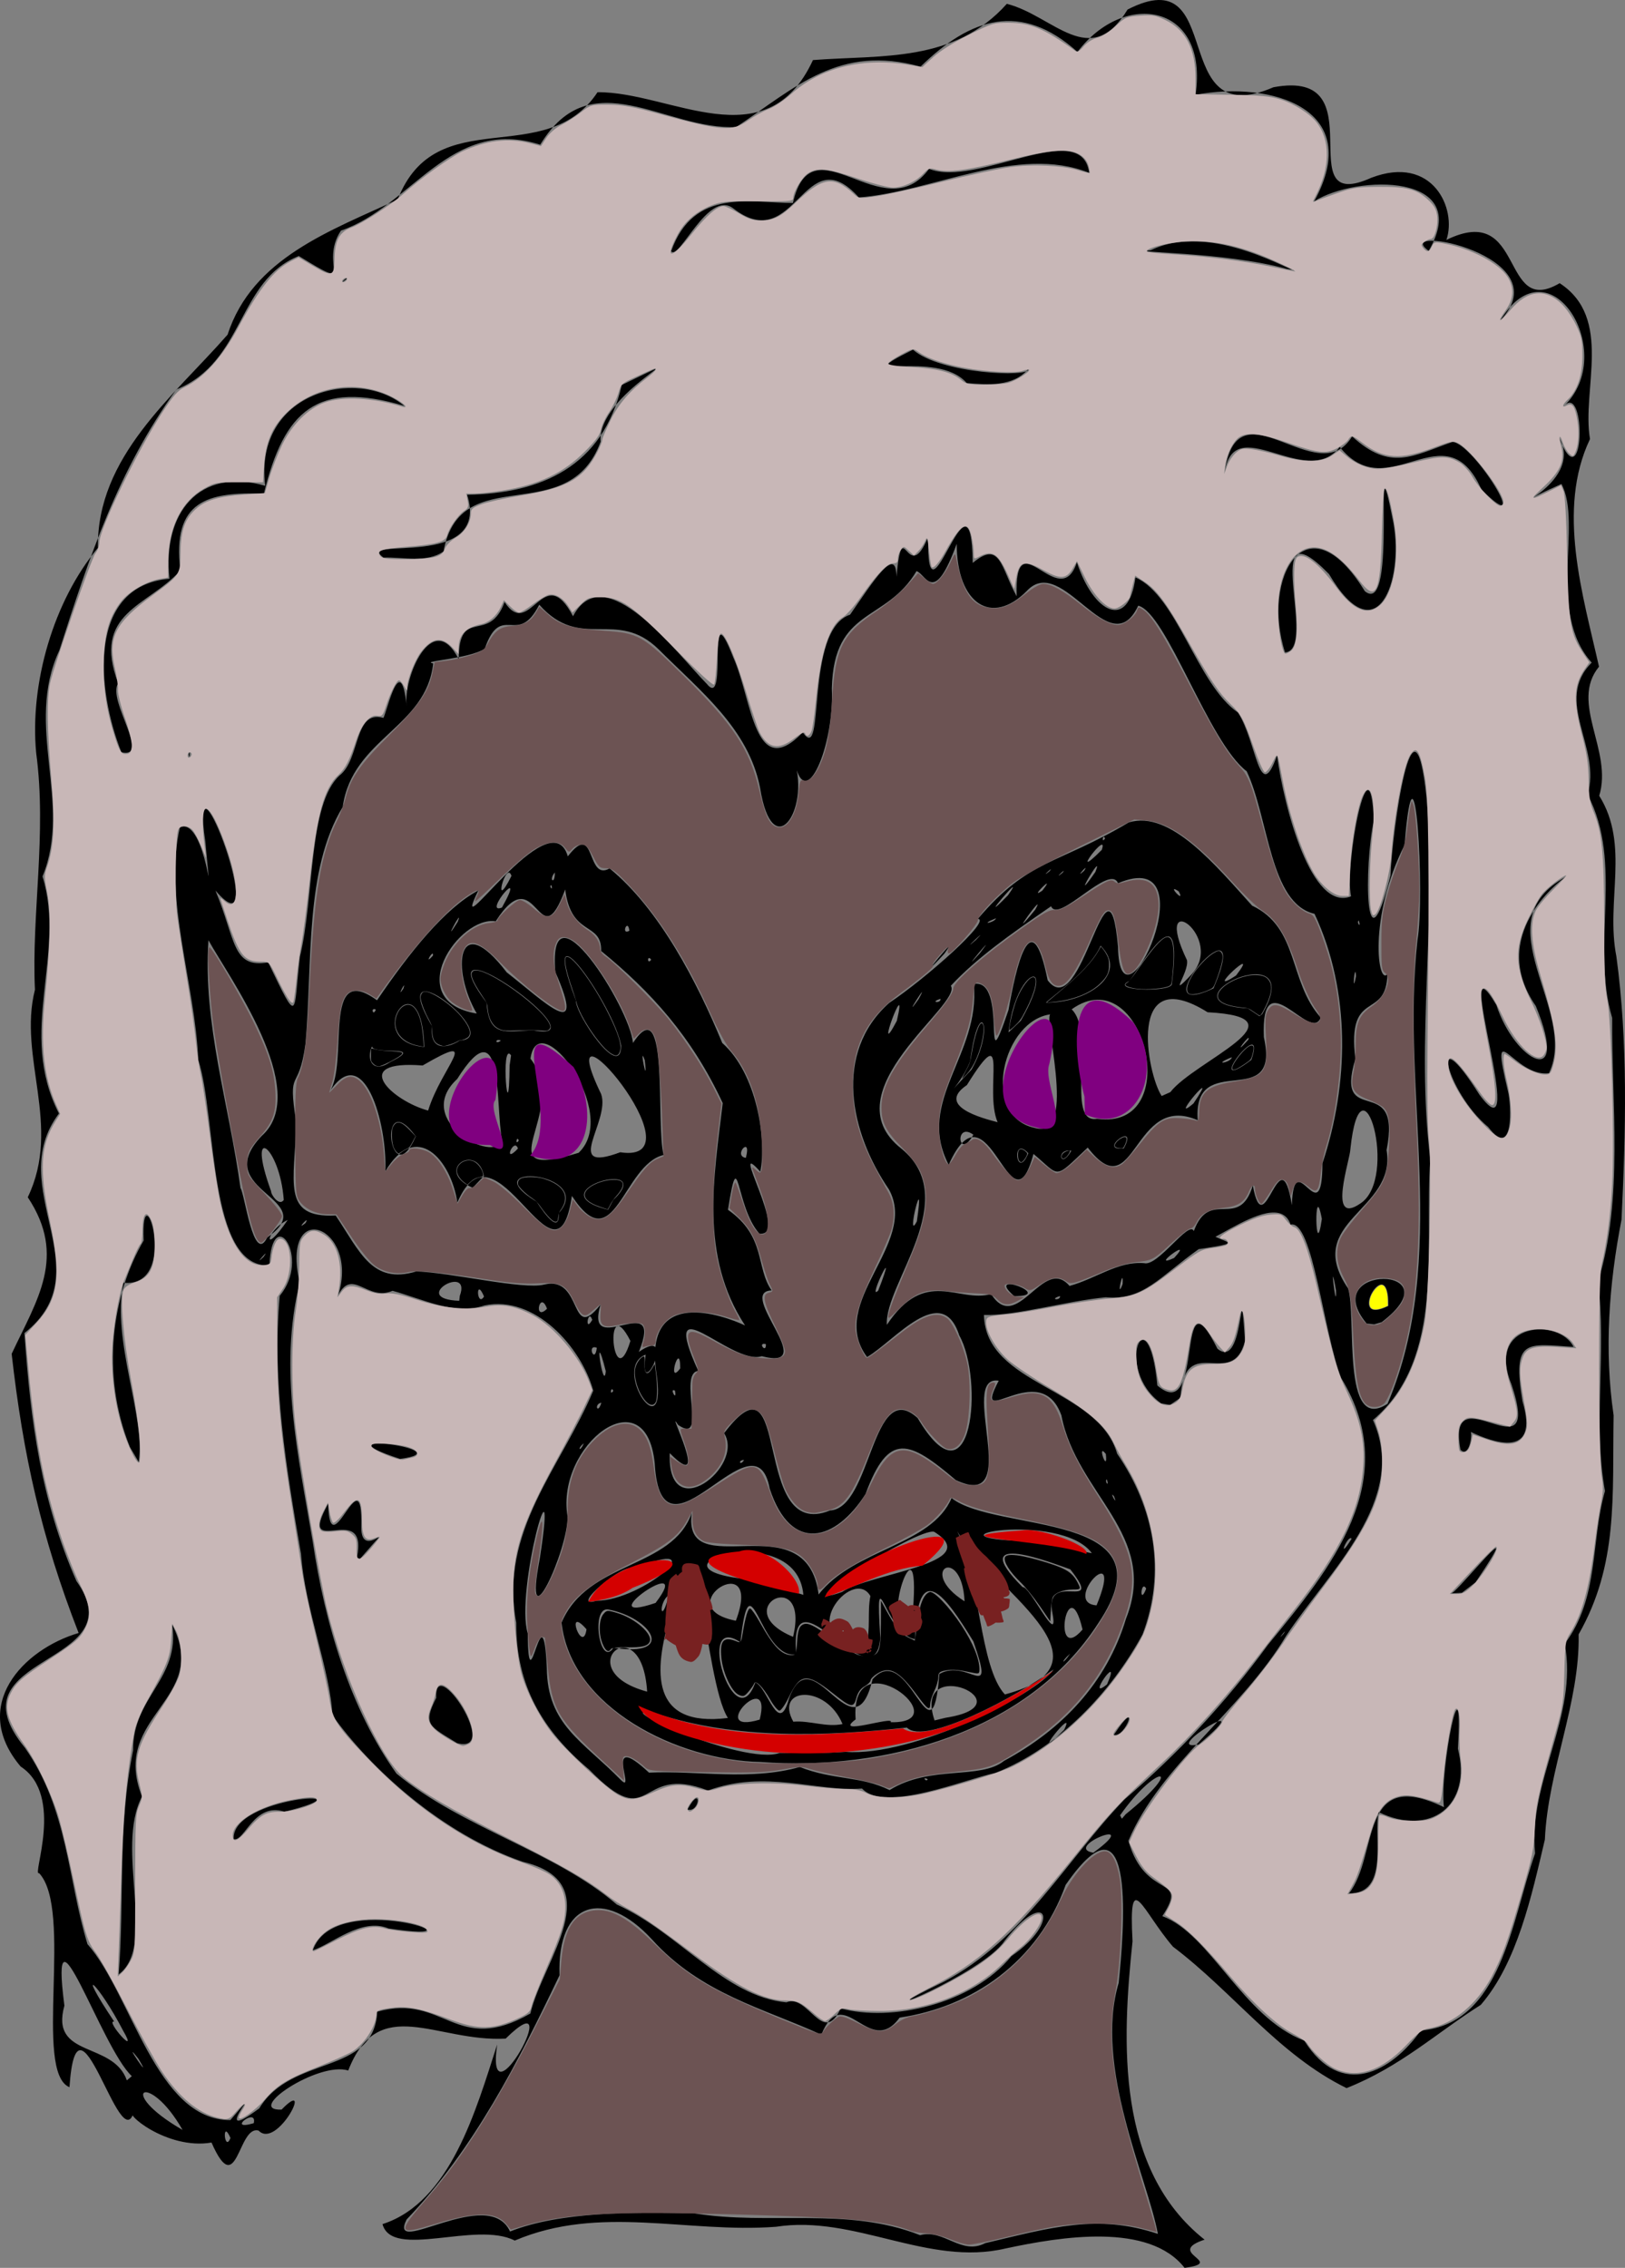 <?xml version="1.0" encoding="UTF-8" standalone="no"?>
<svg
   xmlns:dc="http://purl.org/dc/elements/1.1/"
   xmlns:cc="http://creativecommons.org/ns#"
   xmlns:rdf="http://www.w3.org/1999/02/22-rdf-syntax-ns#"
   xmlns:svg="http://www.w3.org/2000/svg"
   xmlns="http://www.w3.org/2000/svg"
   xmlns:sodipodi="http://sodipodi.sourceforge.net/DTD/sodipodi-0.dtd"
   xmlns:inkscape="http://www.inkscape.org/namespaces/inkscape"
   version="1.1"
   id="svg10"
   width="1006.157"
   height="1404.105"
   viewBox="0 0 1006.157 1404.105"
   sodipodi:docname="wurshe3.svg"
   inkscape:version="1.0 (4035a4fb49, 2020-05-01)">
  <rect x="0" y="0" width="1006.157" height="1404.105" fill="#808080" stroke="none"/>
  <defs
     id="defs14" />
  <sodipodi:namedview
     fit-margin-bottom="0"
     fit-margin-right="0"
     fit-margin-left="0"
     fit-margin-top="0"
     inkscape:document-rotation="0"
     pagecolor="#ffffff"
     bordercolor="#666666"
     borderopacity="1"
     objecttolerance="10"
     gridtolerance="10"
     guidetolerance="10"
     inkscape:pageopacity="0"
     inkscape:pageshadow="2"
     inkscape:window-width="1080"
     inkscape:window-height="1826"
     id="namedview12"
     showgrid="false"
     inkscape:zoom="0.78671483"
     inkscape:cx="494.92259"
     inkscape:cy="511.50015"
     inkscape:window-x="-11"
     inkscape:window-y="-11"
     inkscape:window-maximized="1"
     inkscape:current-layer="g18" />
  <g
     transform="translate(-92.612,-158.443)"
     inkscape:groupmode="layer"
     inkscape:label="Image"
     id="g18">
    <path
       id="path22"
       style="fill:#000000"
       d="m 826.076,1562.548 c -21.935,-28.118 -75.99,-19.463 -110.714,-12.026 -48.249,11.435 -93.565,-21.02 -142.281,-13.406 -55.182,4.144 -109.096,-13.912 -161.741,8.539 -24.136,-12.338 -75.91,11.832 -81.899,-10.191 42.118,-13.477 57.984,-71.045 71.024,-111.213 -7.867,53.896 44.386,-42.166 5.231,-3.633 -42.959,2.33 -78.71,-28.435 -97.471,19.762 -18.236,-5.904 -64.498,24.969 -41.284,24.202 20.533,-21.119 -2.709,24.95 -14.2,12.993 -12.863,-3.695 -13.146,43.965 -29.165,7.39 -27.68,4.779 -55.771,-19.223 -48.12,-18.884 -8.432,28.866 -35.08,-84.888 -39.828,-15.385 -22.517,-9.29 2.568,-109.813 -18.817,-132.553 -4.721,2.28 16.023,-48.078 -11.425,-65.997 -31.67,-37.555 1.377,-72.488 35.908,-82.667 C 118.17,1110.08 106.899,1059.254 99.832,996.653 115.493,963.165 134.212,936.447 109.807,899.698 c 21.239,-44.156 -6.199,-86.62 4.446,-128.492 -2.22,-46.382 7.475,-96.636 0.752,-146.691 -4.061,-43.106 10.86,-94.15 38.212,-126.849 -0.696,-56.596 46.374,-93.285 80.321,-132.026 15.372,-47.574 64.229,-64.457 105.317,-83.658 24.019,-61.496 91.288,-17.629 123.741,-66.436 44.974,-0.422 104.447,42.64 133.386,-19.91 42.832,-3.3 87.286,1.776 120.03,-34.816 28.769,7.233 51.61,41.675 74.769,3.526 62.122,-31.855 24.066,76.948 90.285,48.123 65.427,-12.216 8.194,79.673 60.639,56.033 38.023,-14.526 53.115,19.294 46.484,38.478 49.106,-24.028 33.123,48.689 70.119,26.791 33.328,21.686 13.525,65.958 18.788,96.497 -20.867,43.79 -4.288,96.906 5.576,140.95 -18.354,22.362 8.711,51.935 0.137,79.9 19.141,30.606 3.871,65.186 10.628,99.503 7.26,53.305 5.824,108.253 3.175,162.937 -7.745,39.783 -10.827,80.87 -4.891,121.159 -0.854,50.416 3.002,92.31 -21.67,135.628 0.882,42.296 -19.01,83.933 -20.896,127.035 -8.162,34.683 -17.087,76.177 -39.669,102.337 -27.605,17.441 -49.548,38.219 -83.107,51.545 -41.968,-20.518 -70.3,-59.488 -107.501,-87.571 -19.114,-22.239 -27.557,-50.125 -25.031,-3.31 -6.574,62.381 -10.281,141.253 44.605,184.714 -25.177,8.279 13.779,13.992 -12.376,17.451 z m -123.468,-15.289 c 40.672,-9.643 69.563,-18.289 106.928,-5.746 -6.393,-34.534 -39.745,-103.363 -24.273,-155.394 2.979,-28.978 11.706,-124.921 -32.812,-60.699 -17.112,47.799 -57.957,75.615 -102.812,82.199 -18.811,25.91 -34.741,-23.162 -48.485,10.575 -35.451,-16.334 -74.521,-25.193 -104.907,-59.024 -29.504,-32.087 -58.865,-23.634 -57.175,22.231 -25.512,53.338 -52.875,107.623 -94.705,151.219 -12.198,24.558 50.758,-21.692 64.054,7.429 30.825,-12.395 77.529,-12.235 114.195,-11.229 46.333,7.572 94.617,-4.338 139.672,13.483 14.903,-3.949 25.446,12.691 40.32,4.958 z M 235.31,1482.119 c -5.489,-12.589 -3.747,9.659 0,0 z m -29.659,-4.959 c -21.094,-37.174 -42.322,-24.436 0,0 z m 29.588,-6.097 c 26.215,-30.495 -15.994,17.992 17.909,-7.263 20.186,-33.51 70.883,-20.062 73.075,-59.849 41.559,-11.657 48.752,27.673 94.788,1.106 7.828,-33.062 49.411,-80.893 -4.702,-93.924 -50.49,-17.507 -94.408,-57.848 -117.924,-90.764 -1.131,-27.19 -16.995,-65.909 -19.376,-99.752 -9.132,-53.032 -18.054,-105.908 -13.2,-159.893 19.763,-23.85 -4.938,-57.901 -6.346,-18.857 -38.339,1.928 -32.462,-91.315 -44.057,-127.086 -1.969,-46.93 -21.511,-100.046 -11.38,-144.22 16.832,-6.54 20.632,64.214 15.747,9.056 -10.898,-71.828 42.273,72.158 6.258,30.208 12.728,30.729 10.242,48.344 32.654,44.459 19.333,40.207 15.435,32.194 19.624,-3.495 9.024,-36.888 5.049,-94.552 24.637,-112.299 12.808,-10.017 8.739,-40.546 26.779,-35.642 0.993,3.137 10.716,-45.534 14.664,-7.229 -2.36,-17.523 16.135,-60.824 32.233,-29.067 0.184,-33.147 18.647,-8.758 28.405,-35.343 15.868,24.068 24.045,-26.19 42.388,8.762 19.625,-37.178 64.187,22.99 82.92,41.985 13.57,16.693 -1.167,-61.355 16.39,-16.283 11.658,26.039 12.937,77.344 42.959,46.194 14.397,20.87 0.628,-63.325 29.274,-72.859 14.575,-21.028 28.662,-43.371 28.702,-23.469 4.014,-41.268 6.568,7.324 19.713,-24.92 -1.552,64.855 26.631,-52.308 27.53,16.342 17.172,-14.328 17.342,2.909 27.204,20.639 -1.531,-49.077 26.447,11.495 37.277,-20.981 10.419,31.68 32.026,42.391 36.261,9.328 25.812,11.239 38.227,66.36 63.484,83.657 11.734,18.076 13.187,57.804 24.191,26.522 4.315,32.354 21.36,97.078 45.806,87.267 -4.11,-20.59 11.837,-102.1 14.112,-46.852 -6.014,27.691 -5.782,98.079 10.355,33.928 0.844,-25.984 14.306,-124.726 22.356,-47.621 6.408,74.359 -6.862,149.085 2.257,223.49 -3.806,53.256 9.759,123.084 -35.488,161.282 22.288,49.712 -27.556,93.756 -53.755,133.628 -27.9,46.571 -78.067,80.115 -97.665,126.908 10.563,37.405 38.039,20.475 21.011,46.631 29.808,11.067 49.891,62.665 87.868,77.083 22.876,36.309 53.772,19.639 72.153,-6.25 50.091,-4.252 56.29,-68.541 70.764,-109.693 -4.345,-44.836 26.741,-84.753 18.383,-129.798 21.453,-28.559 15.927,-63.061 24.89,-94.545 -7.465,-41.153 0.947,-86.385 -4.238,-129.747 15.816,-51.511 8.278,-109.742 8.699,-163.11 -13.375,-45.571 7.249,-95.628 -15.207,-138.313 8.816,-29.228 -21.258,-57.84 2.523,-81.718 -28.095,-31.366 -5.484,-85.853 -18.732,-110.608 -49.354,22.027 15.962,0.984 -1.604,-28.967 15.885,40.771 17.323,-34.984 2.96,-19.105 34.613,-32.449 -8.556,-104.06 -39.364,-52.957 38.901,-40.843 -68.284,-60.54 -44.162,-43.31 27.911,-48.361 -44.74,-47.338 -70.926,-30.651 31.567,-57.36 -26.385,-74.742 -73.431,-65.978 8.257,-56.169 -43.845,-65.339 -73.12,-26.521 -34.966,-31.421 -66.193,-21.166 -97.182,9.109 -50.411,-13.94 -76.969,12.557 -114.092,37.388 -44.285,2.061 -89.756,-41.269 -121.402,10.944 -55.38,-17.729 -79.678,38.227 -123.348,53.169 -14.155,21.118 10.912,38.461 -26.112,15.741 -38.094,15.169 -33.428,65.473 -75.841,82.684 -36.054,49.943 -53.956,103.806 -72.436,161.485 -21.857,46.66 8.3,94.484 -10.416,139.966 14.844,48.214 -15.741,96.265 10.177,146.759 -34.702,46.06 27.682,97.152 -21.367,135.959 3.813,55.218 10.367,103.857 32.184,153.488 37.912,53.481 -80.158,44.481 -31.829,103.319 26.701,38.174 26.333,81.085 38.67,121.496 27.418,31.163 42.561,109.188 88.466,108.958 z m -69.146,-90.194 c 3.626,-45.382 -0.755,-91.109 8.943,-138.75 -0.333,-33.209 29.352,-44.182 24.154,-77.89 24.274,47.057 -38.65,56.086 -18.644,106.511 -17.071,32.424 9.68,92.222 -14.452,110.129 z m 120.217,-14.943 c 13.286,-39.248 115.733,-3.147 46.823,-13.522 -16.566,-6.947 -35.115,9.736 -46.823,13.522 z m 641.549,-35.227 c 18.737,-23.777 5.599,-78.913 58.812,-53.385 -2.926,-22.305 12.358,-98.705 8.641,-36.196 8.964,35.501 -17.324,54.709 -49.079,39.25 -3.27,15.354 6.714,50.663 -18.374,50.33 z m -690.549,-33.571 c -1.795,-26.776 91.087,-31.827 31.5,-16.994 -19.004,-6.111 -24.66,18.705 -31.5,16.994 z m 754,-152.168 c 4.014,-1.088 49.028,-57.52 14.941,-6.867 l -8.462,6.489 z M 173.048,1054.369 c -18.398,-45.729 -10.831,-94.821 8.508,-127.882 -2.049,-46.995 23.455,29.343 -12.491,26.183 -7.5,35.987 13.848,82.954 9.436,110.95 z m 823.869,1.668 c -9.22,-49.476 51.625,19.465 31.54,-40.52 -16.054,-39.113 30.027,-40.971 38.429,-23.149 -28.897,-1.872 -38.021,-5.574 -31.629,33.535 11.023,36.605 -18.87,25.302 -31.947,19.122 0.968,3.133 -1.318,15.941 -6.393,11.011 z m 17.145,-199.821 c -26.067,-21.527 -37.185,-70.233 -5.479,-20.1 32.08,43.528 -18.317,-104.22 10.553,-55.4 11.405,35.114 45.993,53.199 24.425,0.616 -29.975,-43.509 14.238,-77.106 18.602,-80.039 -52.644,28.467 8.187,82.152 -10.454,121.596 -21.923,2.832 -37.242,-38.405 -25.358,11.366 2.005,8.039 3.82,43.072 -12.288,21.96 z M 209.467,625.619 c 0.875,-4.507 0.875,4.507 0,0 z m -41.705,-1.431 c -15.443,-38.826 -21.23,-103.002 29.776,-107.435 -4.413,-40.63 18.365,-69.302 59.275,-57.526 -7.08,-58.826 57.691,-73.571 86.155,-49.459 -53.989,-16.086 -74.46,2.988 -86.966,54.271 -34.724,-1.025 -57.049,4.146 -51.72,47.603 -20.104,22.444 -55.079,25.837 -38.508,69.831 -7.02,10.543 20.867,46.835 1.988,42.715 z m 720.504,-61.819 c -14.883,-46.005 13.29,-96.501 49.389,-37.923 21.311,17.553 4.057,-112.867 17.749,-42.114 6.447,36.169 -10.399,81.528 -39.914,31.533 -44.204,-45.297 -5.98,47.126 -27.223,48.504 z M 330.009,503.663 c -18.2,-13.648 66.676,8.384 51.843,-38.889 45.33,-0.751 83.977,-17.063 95.755,-67.986 55.183,-26.471 -15.786,5.174 -13.108,35.153 -20.285,55.03 -86.795,10.617 -97.279,67.918 -10.629,7.383 -25.154,3.306 -37.21,3.804 z m 679.857,-42.17 c -22.585,-50.371 -57.393,11.628 -87.714,-26.329 -20.924,27.395 -66.362,-23.999 -71.388,16.954 7.143,-59.514 57.65,12.064 79.038,-23.5 23.73,21.856 37.61,12.037 62.119,3.441 13.108,0.642 50.976,62.396 17.945,29.434 z M 691.197,395.616 c -18.749,-21.626 -76.298,0.792 -33.286,-20.682 16.725,14.94 72.793,17.39 71.419,11.978 -9.517,11.169 -25.258,9.729 -38.133,8.704 z M 304.31,333.241 c 3.379,-4.057 4.728,-2.762 0,0 z m 585,-8.28 c -37.729,-10.691 -100.946,-10.076 -84.077,-11.624 37.841,-18.411 90.279,15.755 89.428,12.31 z M 508.178,314 c 13.919,-39.587 49.604,-29.847 75.376,-29.881 11.95,-52.318 56.11,17.35 84.307,-21.132 29.494,11.895 94.59,-32.184 99.139,2.454 -44.392,-17.662 -97.166,11.866 -142.627,15.229 -34.097,-37.892 -38.89,37.235 -78.053,6.556 -15.452,-10.919 -33.218,32.82 -38.141,26.774 z M 249.726,1472.976 c 2.357,-10.383 -17.699,5.266 0,0 z m -75.496,-29.111 c -19.003,-17.73 -51.408,-117.891 -41.744,-43.649 -9.143,32.677 30.133,21.828 38.664,46.242 z m 4.128,-10.676 c -11.969,-15.362 10.312,17.402 0,0 z m -9.515,-17.49 c -15.304,-29.508 -30.447,-42.893 -5.516,-5.58 -6.096,-1.457 15.943,23.463 5.516,5.58 z m 444.295,-13.793 c 31.145,8.533 81.25,-2.398 105.719,-32.362 30.977,-21.238 22.28,-43.535 -4.247,-9.445 -13.465,20.605 -97.133,54.132 -37.552,25.27 49.488,-26.216 75.882,-75.528 111.73,-112.767 32.899,-28.196 62.465,-59.583 88.928,-95.836 38.723,-47.197 84.047,-101.568 45.385,-164.998 -10.998,-27.778 -17.61,-98.361 -31.4,-95.149 -9.415,-27.943 -72.099,33.969 -53.686,1.632 6.346,10.619 31.819,8.398 -3.212,13.586 -24.288,17.204 -34.321,31.918 -57.51,29.792 -25.086,2.423 -55.342,11.529 -75.463,10.949 1.006,43.884 70.74,44.9 82.478,85.892 23.111,33.733 30.374,73.136 15.733,111.892 -19.498,35.932 -51.939,70.229 -91.084,85.759 -18.441,3.743 -68.456,24.892 -82.606,9.667 -28.611,2.086 -59.819,-11.895 -95.38,1.233 -44.44,-17.3 -33.515,28.03 -73.539,-12.926 -28.522,-23.981 -45.466,-51.838 -45.15,-90.897 -10.774,-56.792 27.588,-96.007 47.666,-143.732 -7.525,-27.183 -36.372,-59.279 -67.323,-52.783 -18.618,6.318 -37.918,-3.9 -56.959,-9.063 -15.589,6.768 -24.503,-14.161 -33.545,2.382 13.107,-42.642 -36.035,-60.774 -23.959,-7.302 -13.207,53.199 -0.84,107.342 8.119,160.449 7.453,50.205 23.124,103.317 51.861,143.434 40.785,33.698 97.86,47.945 136.39,81.033 38.683,17.436 66.484,56.907 104.986,60.567 13.409,-5.741 22.651,27.533 33.616,3.723 z m -94.828,-123.183 c 8.929,-16.578 7.882,2.502 0,0 z m -142.659,-41.042 c -17.219,-10.651 -21.451,-11.362 -12.937,-28.058 -1.417,-28.456 40.577,35.345 12.937,28.058 z m 406.659,-5.181 c 16.471,-24.955 7.47,2.035 0,0 z m -468.687,-109.666 c 7.462,-36.742 -37.89,2.765 -17.813,-33.403 0.888,41.073 21.518,-32.002 20.5,14.29 -0.418,22.869 25.043,-9.92 -0.827,19.883 z m 26.687,-61.148 c -55.712,-18.269 41.011,-5.42 0,0 z m 471.268,-34.378 c -29.971,-21.253 -7.97,-70.26 -2.36,-11.054 29.757,25.535 10.767,-75.188 37.21,-22.77 17.197,14.475 13.556,-55.316 17.065,-4.888 -7.903,31.276 -37.379,-6.464 -39.99,35.273 l -6.439,4.409 z m -42.01,278.216 c 32.505,-23.721 -19.522,-3.388 0,5e-4 z m 20.017,-23.792 c 38.171,-30.897 19.301,-31.799 -3.455,0.638 l 1.119,2.113 z m -146.16,-14.982 c 25.229,-15.745 56.171,-6.211 70.866,-18.095 35.934,-19.365 63.571,-48.356 75.496,-88.007 20.743,-52.002 -30.69,-76.961 -39.99,-125.885 -13.166,-36.683 -56.372,11.636 -38.788,-21.483 -25.9,-3.939 16.229,81.697 -26.605,61.526 -29.072,-24.731 -41.513,-30.144 -55.856,8.583 -18.394,29.068 -46.056,37.254 -59.371,-3.301 -9.107,-49.953 -67.196,54.765 -71.188,-15.646 -5.44,-54.427 -61.223,-11.19 -53.993,32.754 0.682,20.736 -28.025,82.737 -17.129,25.955 11.771,-75.976 -15.525,20.359 -7.493,46.636 0.438,48.382 9.394,-31.453 11.818,21.331 0.313,35.335 22.182,45.157 45.996,69.5 9.575,9.406 -12.033,-32.051 17.266,-4.676 29.924,-1.401 62.663,5.21 93.345,-3.501 20.751,8.233 37.728,5.411 55.624,14.307 z m -79.605,-17.385 c -51.612,-0.917 -117.72,-33.596 -123.51,-86.283 16.255,-38.543 68.874,-33.018 80.632,-68.118 -6.248,45.909 71.121,-7.641 78.536,50.691 21.954,-28.381 69.756,-30.05 82.332,-59.728 27.153,21.87 138.123,7.289 90.92,77.362 -43.63,67.857 -132.307,91.732 -208.911,86.076 z m 52.49,-6.279 c 41.248,3.19 118.091,-35.349 128.673,-51.085 -22.985,17.134 -80.067,47.27 -90.819,36.048 -50.938,5.468 -105.877,7.47 -155.071,-8.7 -36.181,-8.019 54.214,32.606 76.192,24.41 13.675,0.265 27.371,0.204 41.025,-0.673 z m -2.026,-17.217 c -10.167,-24.842 -42.419,-22.904 -30.465,-1.459 10.216,-0.873 20.305,3.618 30.465,1.459 z m 29.8,-1.129 c 43.539,0.89 -25.49,-53.326 -21.688,-1.744 -14.584,10.775 24.619,-2.584 21.688,1.744 z m -81.085,-1.629 c 8.4,-33.579 -34.019,10.167 0,0 z m -19.689,-1.018 c -15.332,-23.899 -17.606,-147.512 -35.602,-63.679 -10.436,34.703 -12.708,69.776 35.602,63.679 z m 134.782,-0.124 c 52.873,-8.209 -21.062,-40.655 -6.823,1.65 z m -97.006,-11.674 c 14.427,-40.562 39.994,37.562 51.781,-12.154 22.743,-25.588 36.793,56.414 41.374,-3.284 17.853,-10.238 34.81,19.462 21.069,-20.142 -16.993,-27.777 -34.601,-52.778 -36.175,-1.41 -18.468,-2.854 -24.803,-54.385 -21.446,-0.686 -3.761,42.447 -57.271,-47.57 -52.041,10.17 -23.023,3.344 -28.313,-63.714 -34.595,-7.519 -28.299,-19.335 -3.634,61.063 9.225,24.842 7.731,3.047 14.335,33.626 20.808,10.183 z m 133.724,-2.761 c 73.406,-19.61 -9.543,-66.619 -29.5,-101.036 14.046,28.496 13.678,83.985 29.5,101.036 z m -221.5,-1.732 c -3.394,-53.885 -49.667,-13.424 0,0 z m 261.944,-23.558 c -6.429,5.646 -4.779,7.26 0,0 z m -282.833,-3.577 c 39.36,5.894 23.457,-18.769 -3.341,-23.768 -10.901,-1.47 -4.959,36.406 3.341,23.768 z m 159.124,-32.049 c -10.975,-19.216 -49.479,28.096 -2.666,30.438 3.006,-9.736 0.626,-20.436 2.666,-30.438 z m 131.346,20.75 c -9.089,-39.376 -19.754,22.849 0,0 z m -179.224,4.5 c 10.73,-44.97 -41.428,-17.25 0,0 z m -127.897,-4.658 c -13.868,-15.981 -2.389,16.312 0,0 z m 92.468,-5.305 c 17.689,-46.968 -43.365,-8.488 0,0 z m 109.614,-5.905 c 5.391,-66.886 -23.215,21.116 0,0 z m 86.525,2.032 c -6.084,-29.039 33.011,0.231 10.931,-27.95 -9.046,-3.108 -66.383,-25.771 -29.5,11.022 4.293,-1.134 22.401,37.504 18.569,16.928 z m -237.543,-12.167 c -6.978,5.005 -5.032,20.05 0,0 z m -8.308,5.002 c 25.644,-33.453 -43.534,14.728 0,0 z m 273.048,1.5 c 17.955,-43.45 -22.355,-1.572 0,0 z m -309.799,-2.802 c 29.487,-0.116 75.388,-41.129 22.936,-19.835 -5.029,-4.683 -40.479,25.283 -22.936,19.835 z m 228.069,0.302 c -1.671,-35.586 -30.069,-19.009 0,0 z m -75.847,-5.8 c 17.629,-11.817 88.956,-17.477 56.979,-37.266 -10.577,-2.45 -94.745,50.99 -56.979,37.266 z m -23.963,1.8 c -4.09,-48.675 -105.906,-16.438 -33.897,-9.579 10.95,3.651 24.263,6.311 33.897,9.579 z M 768.65,1120.064 c -19.399,-26.533 -112.283,-9.243 -39.47,-7.399 13.146,-0.681 29.26,5.73 39.47,7.399 z m -101.611,139.951 c -3.96,-2.102 -0.934,2.253 0,0 z m 167.84,-21.545 c 41.544,-35.122 -25.766,5.238 0,0 z m -83.378,-9.1 c 8.494,-17.033 -24.358,24.658 0,0 z m 26.558,-28.073 c 9.775,-22.135 -14.13,11.525 0,0 z m 109.378,-31.427 c 3.248,-4.97 -5.689,6.314 0,0 z m -85.128,-27.846 c -3.301,-6.043 -4.452,11.265 0,0 z m 127.195,-30.904 c -2.321,-3.048 -9.56,15.405 0,0 z m -322.972,-17.5 c 25.875,-1.203 25.804,-83.073 54.25,-57.227 34,57.483 41.121,-23.875 25.772,-51.171 -10.816,-33.548 -40.035,3.494 -57.082,13.417 -25.252,-33.861 32.136,-70.045 13.527,-103.823 -24.094,-35.122 -34.508,-84.465 0.132,-115.4 23.583,-15.78 63.626,-51.592 54.922,-52.048 31.878,-37.483 48.399,-33.011 93.421,-59.7 25.794,-8.009 54.294,27.087 76.41,51.496 29.274,13.723 22.446,46.99 42.468,69.273 -6.151,16.528 -37.244,-36.571 -35.191,12.162 10.69,47.393 -44.235,6.747 -40.931,51.432 -40.662,-17.872 -38.242,55.719 -68.128,16.914 -21.429,20.259 -16.669,18.085 -33.59,3.928 -14.298,52.993 -27.622,-48.754 -52.501,6.747 -20.663,-39.735 19.806,-67.879 15.575,-111.969 21.776,-3.875 3.988,67.593 21.459,16.126 4.292,-24.488 13.91,-69.919 24.261,-18.407 21.255,28.263 37.306,-89.555 43.554,-20.795 0.988,61.806 57.956,-63.658 -0.002,-39.314 -5.233,-12.547 -36.813,25.329 -41.442,14.272 -26.556,18.286 -45.993,32.089 -62.078,49.232 7.637,11.501 -75.815,65.593 -30.529,100.897 38.194,31.39 -10.773,83.865 -9.068,109.025 23.943,-36.024 44.262,-13.242 64.551,-19.081 16.104,25.511 32.277,-24.287 48.544,-4.986 16.724,-4.688 29.964,-15.428 46.184,-14.106 8.564,2.268 27.748,-26.88 30.783,-19.885 9.811,-26.907 28.025,-1.1e-4 36.503,-28.258 7.08,38.783 16.873,-33.001 24.197,12.25 1.243,-39.025 18.747,19.162 18.932,-25.906 16.225,-48.531 17.818,-106.021 -4.915,-154.501 -27.73,-6.312 -28.265,-59.08 -41.983,-88.244 -23.768,-17.97 -49.504,-97.971 -67.162,-102.532 -17.649,37.485 -46.868,-33.06 -68.979,-9.124 -21.822,22.023 -43.349,7.971 -43.424,-29.144 -14.146,38.768 -18.843,18.909 -24.873,16.86 -18.959,32.088 -51.197,22.127 -52.441,72.564 1.646,35.819 -16.777,78.756 -23.08,45.131 9.581,30.538 -13.76,64.544 -21.396,16.318 -7.122,-36.393 -36.679,-59.496 -62.725,-85.53 -26.207,-25.744 -48.022,1.546 -73.967,-27.674 -13.375,26.594 -23.523,-2.155 -33.733,27.241 -10.327,6.579 -40.36,7.608 -31.922,9.101 -4.292,39.909 -50.052,46.308 -56.032,88.877 -23.666,39.222 -18.587,95.586 -23.035,146.48 -4.277,31.901 -11.324,13.247 -5.774,48.775 -0.738,36.644 -9.629,59.436 24.448,57.662 15.113,22.555 22.568,42.935 49.938,34.647 21.949,0.765 66.133,11.424 79.097,8.157 24.505,-5.978 15.451,37.083 34.951,12.42 -10.376,35.026 40.157,-11.154 23.726,29.267 25.002,-17.537 -0.603,34.139 4.23,1.706 -21.819,8.247 14.554,61.068 6.408,9.618 -6.801,-51.72 41.917,-33.929 55.136,-27.714 -28.31,-43.069 -19.226,-92.248 -13.83,-137.658 -19.178,-41.254 -44.634,-69.153 -75.282,-94.18 0.451,-18.464 -18.646,-8.439 -22.244,-38.116 -16.569,44.986 -17.245,-20.638 -43.043,19.737 -22.697,-3.631 -58.823,49.281 -11.712,57.104 -15.848,-26.848 -12.336,-65.837 18.541,-25.51 23.162,18.003 49.974,44.917 30.092,-0.244 -4.888,-58.808 46.308,22.131 48.082,43.974 22.578,-34.528 14.054,51.641 18.98,69.345 -25.28,5.924 -30.357,65.972 -56.795,25.346 -9.712,66.18 -46.948,-52.474 -70.917,4.141 -3.948,-26.628 -25.542,-51.375 -44.614,-19.393 1.31,-29.838 -13.533,-81.592 -34.651,-49.08 12.484,-17.535 -5.232,-82.007 29.518,-56.781 20.064,-29.618 42.212,-57.228 62.726,-67.997 -19.901,40.617 44.715,-57.947 55.401,-21.123 17.57,-22.804 11.174,15.882 25.864,7.465 30.965,25.239 54.437,70.811 69.753,108.059 21.713,19.185 27.549,60.328 23.559,79.727 -20.526,-23.134 18.738,41.039 -0.581,38.303 -15.092,-16.912 -12.501,-58.21 -19.421,-14.739 23.74,16.591 17.067,35.792 27.037,49.94 -22.379,0.679 30.974,50.182 -6.128,40.725 -19.197,5.941 -64.526,-46.461 -39.327,9.102 -12.817,1.402 6.236,46.548 -12.495,33.399 -8.62,-13.941 21.515,44.597 -5.15,17.5 -1.663,45.931 46.725,8.272 33.652,-12.346 42.417,-55.939 16.119,67.996 65.583,47.845 z M 720.56,960.882 c -19.155,-16.66 26.242,0.366 0,0 z m 61.872,124.062 c -3.643,-4.577 2.714,7.378 0,0 z m -4.46,-10.575 c -1.75,0.999 1.623,5.507 0,0 z m -224.662,-11.979 c -4.048,0.01 -2.558,4.079 0,0 z m 224.007,-3.757 c -6.016,-7.688 1.528,13.268 0,0 z m -323.236,-6.575 c -4.339,3.334 -2.482,5.871 0,0 z m 497.692,-24.518 c 38.558,-90.855 7.972,-191.862 18.497,-287.061 4.66,-26.178 -1.493,-139.468 -7.994,-58.859 -22.592,44.881 -16.55,87.485 -10.616,79.884 -0.659,29.371 -25.259,8.148 -19.846,52.622 -13.36,44.217 29.13,6.844 19.335,56.385 6.297,37.711 -52.325,43.868 -23.86,85.609 5.511,16.623 -4.484,90.582 24.483,71.42 z m -12.964,-49.639 c -31.12,-37.107 55.858,-36.33 9.282,-0.83 l -4.665,1.336 z m 13.453,-10.908 c 0.589,-35.736 -27.509,13.672 0,0 z m -487.317,59.93 c -4.779,0.748 -2.264,7.732 0,0 z m 45.564,-7.503 c -3.802,-2.004 1.576,7.579 0,0 z m -38.2,0.2 c -1.209,-3.656 -2.466,3.562 0,0 z m -4.618,-12.25 c -8.121,-31.977 -1.296,14.507 0,0 z m 46.093,-1.709 c 0.115,-18.417 -8.59,11.585 0,0 z m -30.841,-17.009 c -16.786,-32.97 -10.934,35.908 0,0 z m -20.801,4.267 c -6.39,-2.623 -1.299,10.611 0,0 z m 104.668,-2.298 c -5.575,-1.372 0.406,6.363 0,0 z m -107.5,-15 c -2.509,-7.748 -4.996,8.778 0,0 z m -28,-6.878 c -4.489,-12.259 -8.673,8.464 0,0 z m -54,-8 c 7.576,-20.639 -32.116,1.864 -0.36,3.071 z m 15,0.413 c -5.405,-12.75 -4.484,7.294 0,0 z m 356.591,-0.278 c -7.166,2.213 0.627,2.968 0,0 z m 170.928,-3.507 c -4.492,-25.46 0.509,16.103 0,0 z m -283.41,0.046 c 13.585,-35.027 -7.473,7.819 0,0 z m 151.273,-3.956 c 0.743,-12.472 -4.315,11.39 0,0 z m 31.868,-16.156 c 13.511,-14.439 -16.298,7.487 0,0 z m -563.75,-0.684 c 5.116,-7.152 -7.463,7.273 0,0 z m 2.25,-12.012 c 35.12,-24.388 -36.715,-28.077 -3.349,-62.956 31.281,-27.754 -21.555,-99.891 -33.03,-121.079 -3.512,51.861 12.735,101.321 19.846,153.486 2.638,3.455 8.019,47.812 16.532,30.549 z m 12.697,-10.852 c -13.512,6.391 -16.129,23.674 0,0 z m 640.305,-0.636 c -4.913,-26.583 -4.144,29.298 0,0 z m -250.772,1.54 c 5.434,-36.745 -7.378,14.404 0,0 z m -378.543,1.03 c 3.584,-5.953 -7.006,5.678 0,0 z m 156.797,-6.152 c 23.112,-25.697 -54.349,-31.885 -13.666,-7.077 0.314,0.397 14.47,23.259 13.666,7.077 z m 33.757,-8.117 c 27.939,-26.786 -48.933,-5.482 -3.189,5.987 z m 462.302,2.352 c 24.663,-15.226 0.824,-97.602 -5.879,-33.878 -0.114,6.513 -14.395,47.597 5.879,33.878 z M 268.307,901.369 c -2.368,-33.413 -23.674,-48.967 -7.833,-5.375 -0.232,1.89 4.998,9.621 7.833,5.375 z m 123.971,-14.845 c -4.197,-21.2 -31.431,-3.577 -7.018,7.322 z m 337.034,-14.069 c -10.864,-11.687 -7.35,17.767 0,0 z m -174.911,2.882 c 3.965,-14.565 -8.348,-1.38 0,0 z m 201.557,-4.402 c -9.763,-1.699 -7.031,12.302 0,0 z m -405.899,-8.944 c -24.065,-32.497 -16.222,37.384 0,0 z m 100.831,10.189 c 26.187,-24.687 -25.11,-92.535 -29.823,-58.3 25.628,33.215 -30.635,76.865 29.823,58.3 z m 25.745,-0.331 c 53.084,8.157 -46.138,-107.136 -11.841,-36.08 6.048,16.764 -24.559,49.695 11.841,36.08 z m -63.326,-2.305 c -2.44,-7.432 -9.815,10.554 0,0 z m -9.839,-5.19 c -4.256,-20.865 1.351,-84.176 -27.795,-37.85 -27.991,25.85 23.788,52.908 27.795,37.85 z m 384.914,5.127 c 9.798,-17.783 -17.203,1.892 0,0 z m -93.075,-8.502 c -11.81,-8.529 -9.524,16.706 0,0 z m -281.5,3.642 c -1.209,-3.656 -2.466,3.562 0,0 z m 319.198,-7.902 c 28.608,8.514 3.181,-74.437 10.837,-70.363 -30.343,3.043 -44.521,62.724 -10.837,70.363 z m -22.698,-3.476 c -8.593,-19.899 8.121,-66.647 -19.023,-23.007 -19.197,13.011 9.28,20.471 19.023,23.007 z m 61.5,-2.098 c 55.459,7.694 28.842,-99.701 -15.655,-67.798 15.234,14.835 -4.319,71.162 15.655,67.798 z m -414.107,-5.106 c 8.324,-27.241 34.304,-49.844 -3.393,-27.918 -46.105,-3.614 -18.938,21.891 3.393,27.918 z m 473.883,-4.418 c 18.517,-27.445 -16.974,14.439 0,0 z m -14.332,-7 c 14.765,-19.225 85.311,-46.211 23.087,-49.456 -50.675,-31.69 -37.449,38.47 -28.443,51.852 z m -408.205,-22.771 c -6.837,-9.894 -1.368,51.411 -0.888,6.248 z m 285.068,8.852 c 14.942,-26.2 4.778,-47.607 -0.815,-5.198 -5.672,14.645 -19.856,26.728 0.815,5.198 z m -202.285,-5.814 c -3.996,-11.67 2.295,19.22 0,0 z m 375.575,-0.267 c 10.345,-30.17 -32.083,24.266 0,0 z m -533.097,1.295 c 27.307,-13.435 -26.304,-0.06 -7.22,-15.195 -9.139,7.632 -6.779,24.808 7.22,15.195 z m 521,-2.898 c -13.149,5.353 -0.279,3.321 0,0 z m -378.052,-7.098 c -4.744,-25.607 -52.522,-92.852 -28.087,-28.162 -0.533,8.27 27.7,50.2 28.087,28.162 z m -121.948,0.75 c -1.75,-57.933 -40.17,-3.548 0,0 z m 22,-4.038 c 28.833,-1.319 -47.996,-61.515 -17.102,-8.651 -1.789,14.173 8.121,14.446 17.102,8.651 z m 488.19,-0.429 c 2.423,-5.872 -11.725,13.094 0,0 z m -462.748,0.511 c -3.598,-1.649 -3.876,2.845 0,0 z m 245.148,-12.223 c 7.628,-32.337 -15.111,28.753 0,0 z m -225.402,5.694 c 46.819,10.451 -71.935,-74.862 -28.605,-16.954 1.345,21.619 11.805,17.851 28.605,16.954 z m 302.174,-5.807 c 23.587,-41.255 -3.349,-33.254 -7.607,7.25 z m 149.451,-4.033 c 29.736,-51.46 -67.007,-6.978 -8.813,-3.565 l 7.128,4.836 z m -548.813,-2.844 c -3.471,-1.724 -1.65,4.669 0,0 z m 336.089,-6.511 c 8.357,-15.242 -11.729,16.552 0,0 z m 78.833,2.206 c 24.857,0.313 51.832,-17.012 33.827,-35.239 -6.234,14.921 -29.254,30.723 -33.827,35.239 z m -65.331,-2.32 c -7.166,2.213 0.627,2.968 0,0 z m 169.079,-6.507 c 26.752,-62.696 -48.742,22.91 0,0 z m -501.67,0.25 c 2.452,-7.098 -4.755,7.176 0,0 z m 475.857,-2.799 c 5.802,-46.937 -7.043,-30.618 -26.105,-2.103 -13.824,6.268 25.405,7.244 26.105,2.103 z m 11.646,-5.5 c 22.772,-23.176 -24.989,-56.827 -2.253,-9.376 1.385,7.536 -12.223,24.595 2.253,9.376 z m 28.138,0.077 c 16.78,-21.834 -22.151,14.59 0,0 z m 74.259,0.413 c -0.579,-10.318 -2.728,14.146 0,0 z m -254.903,-13.892 c 12.075,-16.792 -21.433,23.374 0,0 z m -181.497,3.701 c -2.555,-3.587 -2.555,3.587 0,0 z m 203.5,-4 c 13.653,-17.721 -15.982,17.87 0,0 z m -338.609,1.423 c 0.632,-4.778 -6.358,7.211 0,0 z m 336.172,-9.673 c 9.925,-10.259 -11.576,10.232 0,0 z m -320.85,-11.25 c 4.237,-10.716 -10.948,17.616 0,0 z m 106.287,5.582 c -0.999,-8.193 -5.525,3.076 0,0 z m 451.662,-6.332 c -1.75,0.999 1.623,5.507 0,0 z m -224.662,-1.4 c -11.41,4.653 -0.681,2.69 0,0 z m 24.298,-5.35 c 8.018,-14.259 -20.317,25.003 0,0 z m -330.211,-1.281 c 16.449,-29.322 -12.552,4.968 0,0 z m 313.358,-7.632 c 13.289,-18.812 -22.617,23.304 0,0 z m 35.225,-6.429 c 5.814,-12.987 4.596,-4.235 -4.209,5.343 z m 70.46,4.027 c -8.498,-5.661 4.651,8.656 0,0 z m -413.129,-9.574 c -3.379,-10.354 -12.263,24.478 0,0 z m 328.657,9.14 c 9.806,-12.488 -9.514,6.616 0,0 z m -303.974,-3.438 c -1.925,0.434 1.433,4.383 0,0 z m 336.826,-8.114 c 6.201,-15.209 -17.099,24.63 0,0 z m -334.679,0.301 c -4.126,4.873 0.198,7.931 0,0 z m 314.298,0.25 c 3.734,-4.566 -6.735,5.433 0,0 z m -8,-1 c 3.734,-4.566 -6.735,5.433 0,0 z m 21.411,-0.293 c 4.031,-6.166 -6.892,6.321 0,0 z m 10.961,-12.958 c 4.72,-13.66 -22,22.111 0,0 z m 2,-6.999 c -1.209,-3.656 -2.466,3.562 0,0 z" />
    <path
       id="path41"
       style="fill:#800080;stroke-width:0.899"
       d="m 733.99,856.456 c -57.115,-13.111 25.704,-115.433 8.313,-39.204 -4.467,11.865 16.832,46.288 -8.313,39.204 z" />
    <path
       id="path43"
       style="fill:#800080;stroke-width:0.899"
       d="m 764.101,837.379 c -7.992,-28.994 -10.393,-85.377 30.142,-46.008 20.35,29.711 1.796,71.063 -29.944,56.976 z" />
    <path
       id="path45"
       style="fill:#800080;stroke-width:0.899"
       d="m 396.038,867.389 c -64.417,0.731 15.16,-100.306 3.311,-27.88 -6.234,6.066 16.01,39.534 -3.311,27.88 z" />
    <path
       id="path47"
       style="fill:#800080;stroke-width:0.899"
       d="m 420.872,873.903 c 21.781,-24.014 -22.443,-99.695 26.852,-54.834 14.634,23.767 13.071,67.912 -26.852,54.834 z" />
    <path
       id="path51"
       style="fill:#d40000;stroke-width:0.899"
       d="m 603.214,1147.347 c 10.988,-24.526 108.871,-59.048 60.564,-19.535 -21.246,1.333 -43.232,14.313 -60.564,19.535 z" />
    <path
       id="path53"
       style="fill:#d40000;stroke-width:0.449"
       d="m 765.205,1120.547 c -20.62,-8.785 -103.574,-9.992 -38.624,-14.68 10.559,-1.413 41.498,9.678 38.624,14.68 z" />
    <path
       id="path55"
       style="fill:#d40000;stroke-width:0.449"
       d="m 571.511,1243.333 c -28.008,-2.083 -75.856,-11.655 -83.716,-28.866 50.559,22.899 109.901,19.087 163.935,14.117 14.867,10.61 68.253,-18.869 93.385,-35.881 -46.862,40.428 -112.839,54.808 -173.604,50.63 z" />
    <path
       id="path57"
       style="fill:#d40000;stroke-width:0.449"
       d="m 587.241,1145.148 c -19.582,-3.607 -89.259,-21.245 -36.851,-26.171 15.557,-5.527 39.139,16.704 36.851,26.171 z" />
    <path
       id="path59"
       style="fill:#d40000;stroke-width:0.449"
       d="m 456.913,1150.24 c 15.403,-32.297 90.135,-33.286 27.414,-8.735 -8.118,5.505 -18.19,7.549 -27.414,8.735 z" />
    <path
       style="fill:#000000;stroke-width:0.449"
       d="m 688.286,826.304 c -0.002,-0.143 1.131,-2.434 2.518,-5.091 2.337,-4.475 2.601,-5.298 3.593,-11.199 1.74,-10.352 4.304,-18.054 6.011,-18.054 2.026,0 1.47,8.316 -1.075,16.088 -2.287,6.982 -4.808,11.737 -8.15,15.371 -1.591,1.73 -2.895,3.029 -2.897,2.885 z"
       id="path75" />
    <path
       style="fill:#000000;stroke-width:0.449"
       d="m 717.494,796.193 c 0.003,-3.217 2.707,-14.171 4.747,-19.23 2.914,-7.227 7.616,-13.541 10.083,-13.541 3.353,0 1.286,9.158 -4.64,20.558 -2.862,5.505 -3.62,6.582 -6.709,9.528 -1.916,1.827 -3.483,3.035 -3.482,2.684 z"
       id="path77" />
    <path
       style="fill:#000000;stroke-width:0.449"
       d="m 741.312,778.574 c 0.371,-0.342 4.213,-3.565 8.539,-7.162 11.82,-9.831 19.101,-17.557 22.915,-24.315 l 1.468,-2.601 1.282,1.487 c 0.705,0.818 1.842,2.599 2.526,3.959 1.049,2.085 1.244,3.034 1.244,6.067 0,4.692 -1.119,7.038 -5.363,11.251 -6.293,6.246 -17.334,10.515 -30.14,11.656 -2.692,0.24 -3.049,0.191 -2.472,-0.341 z"
       id="path79" />
    <path
       style="fill:#000000;stroke-width:0.449"
       d="m 796.589,770.594 c -3.941,-0.482 -7.19,-1.596 -7.19,-2.465 0,-0.336 0.62,-0.977 1.377,-1.423 0.823,-0.485 3.525,-3.883 6.719,-8.452 8.813,-12.603 13.853,-18.36 17.049,-19.474 4.276,-1.49 5.666,6.291 4.073,22.79 -0.618,6.401 -0.636,6.469 -1.949,7.267 -2.633,1.601 -13.546,2.556 -20.079,1.757 z"
       id="path81" />
    <path
       style="fill:#000000;stroke-width:0.449"
       d="m 829.395,773.897 c -4.515,-1.613 -0.052,-11.798 9.171,-20.93 3.299,-3.266 7.005,-5.711 8.667,-5.718 1.356,-0.006 2.385,1.637 2.384,3.803 -10e-4,2.363 -1.753,8.756 -3.943,14.393 -1.745,4.49 -1.749,4.495 -4.181,5.693 -4.301,2.117 -10.157,3.452 -12.097,2.759 z"
       id="path83" />
    <path
       style="fill:#000000;stroke-width:0.449"
       d="m 868.988,784.934 c -3.09,-2.177 -3.489,-2.329 -7.079,-2.693 -14.495,-1.469 -18.977,-6.132 -12.012,-12.497 4.704,-4.299 13.583,-7.699 19.936,-7.635 5.005,0.051 7.456,1.212 9.017,4.274 1.656,3.247 0.867,7.92 -2.535,15.016 -1.935,4.037 -3.097,5.842 -3.759,5.842 -0.161,0 -1.766,-1.038 -3.567,-2.307 z"
       id="path85" />
    <path
       style="fill:#000000;stroke-width:0.449"
       d="m 855.617,820.256 c -0.897,-2.337 7.91,-13.553 11.313,-14.407 2.183,-0.548 2.434,1.237 0.899,6.391 -0.622,2.09 -0.989,2.512 -3.943,4.545 -5.33,3.668 -7.796,4.703 -8.269,3.47 z"
       id="path87" />
    <path
       style="fill:#000000;stroke-width:0.449"
       d="m 784.164,869.036 c -0.531,-0.214 -1.095,-0.6 -1.254,-0.857 -0.541,-0.875 1.139,-3.237 3.255,-4.58 3.822,-2.425 5.092,-1.011 3.065,3.415 -1.044,2.281 -1.243,2.467 -2.616,2.44 -0.817,-0.016 -1.92,-0.204 -2.451,-0.418 z"
       id="path89" />
    <path
       style="fill:#000000;stroke-width:0.449"
       d="m 749.986,875.029 c -0.485,-1.265 0.884,-3.029 2.895,-3.73 1.033,-0.36 2.01,-0.522 2.172,-0.361 0.402,0.402 -1.459,3.332 -2.642,4.161 -1.253,0.877 -2.069,0.854 -2.424,-0.071 z"
       id="path91" />
    <path
       style="fill:#000000;stroke-width:0.449"
       d="m 723.586,877.022 c -0.798,-1.139 -0.94,-4.904 -0.234,-6.221 0.671,-1.254 2.435,-1.076 4.103,0.414 1.383,1.236 1.414,1.338 0.827,2.756 -0.776,1.873 -2.596,4.05 -3.387,4.05 -0.335,0 -0.923,-0.449 -1.308,-0.999 z"
       id="path93" />
    <path
       style="fill:#000000;stroke-width:0.449"
       d="m 402.478,795.836 c -4.542,-1.624 -7.283,-6.205 -7.943,-13.274 -0.266,-2.853 -0.499,-3.367 -3.652,-8.059 -6.188,-9.21 -7.685,-13.715 -4.987,-15.001 6.855,-3.269 44.977,24.173 47.379,34.105 0.216,0.894 0.037,1.449 -0.706,2.193 -0.939,0.939 -1.245,0.978 -5.319,0.693 -2.378,-0.167 -4.627,-0.318 -4.998,-0.336 -0.371,-0.018 -4.415,0.101 -8.988,0.265 -7.582,0.272 -8.532,0.22 -10.786,-0.586 z"
       id="path95" />
    <path
       style="fill:#000000;stroke-width:0.449"
       d="m 470.327,810.273 c -6.796,-4.748 -18.813,-22.841 -20.82,-31.346 -0.35,-1.483 -1.582,-5.427 -2.737,-8.763 -3.349,-9.67 -4.827,-16.513 -4.021,-18.614 1.848,-4.815 16.575,14.34 26.673,34.693 5.861,11.813 8.186,19.007 7.251,22.437 -1.021,3.744 -2.673,4.159 -6.346,1.593 z"
       id="path97" />
    <path
       style="fill:#000000;stroke-width:0.449"
       d="m 464.724,905.838 c -8.498,-2.827 -11.726,-6.265 -9.316,-9.92 4.037,-6.121 21.561,-9.715 22.824,-4.681 0.402,1.602 -1.113,4.515 -4.019,7.726 -1.322,1.46 -3.041,3.919 -3.82,5.462 -0.779,1.544 -1.465,2.796 -1.523,2.782 -0.058,-0.014 -1.924,-0.63 -4.147,-1.369 z"
       id="path99" />
    <path
       style="fill:#000000;stroke-width:0.449"
       d="m 432.875,912.443 c -1.336,-1.336 -3.658,-4.191 -5.16,-6.343 -2.231,-3.197 -3.351,-4.325 -6.117,-6.16 -1.863,-1.235 -4.51,-3.46 -5.884,-4.943 -2.194,-2.37 -2.481,-2.893 -2.361,-4.309 0.11,-1.299 0.442,-1.79 1.709,-2.532 2.346,-1.373 9.74,-1.3 14.37,0.142 12.665,3.946 16.385,11.157 10.117,19.61 -0.592,0.798 -1.107,2.315 -1.263,3.718 -0.324,2.911 -0.52,3.247 -1.893,3.247 -0.716,0 -1.916,-0.829 -3.517,-2.429 z"
       id="path101" />
    <path
       style="fill:#000000;stroke-width:0.449"
       d="m 379.857,890.366 c -2.485,-1.898 -4.343,-4.89 -4.341,-6.991 0.005,-4.233 4.895,-7.475 9.432,-6.253 3.034,0.817 6.319,4.913 6.818,8.501 0.135,0.969 -0.089,1.141 -2.096,1.602 -2.756,0.633 -3.863,1.217 -6.046,3.189 l -1.697,1.533 z"
       id="path103" />
    <path
       style="fill:#000000;stroke-width:0.449"
       d="m 337.99,871.463 c -1.798,-1.94 -2.696,-5.293 -2.697,-10.07 -3.9e-4,-3.691 0.141,-4.498 1.048,-5.955 2.109,-3.391 5.071,-2.542 10.219,2.931 l 3.342,3.553 -1.827,3.513 c -1.427,2.743 -2.141,3.638 -3.26,4.086 -0.788,0.315 -2.278,1.144 -3.311,1.841 -1.033,0.697 -2.003,1.267 -2.156,1.267 -0.153,0 -0.763,-0.524 -1.357,-1.165 z"
       id="path105" />
    <path
       style="fill:#000000;stroke-width:0.449"
       d="m 325.804,818.391 c -0.522,-0.103 -1.533,-0.797 -2.247,-1.542 -1.219,-1.273 -1.298,-1.584 -1.298,-5.108 0,-2.064 0.133,-3.884 0.294,-4.046 0.162,-0.162 1.232,0.024 2.377,0.413 1.247,0.424 4.878,0.86 9.052,1.087 7.479,0.408 8.666,0.789 7.133,2.288 -2.103,2.057 -12.845,7.492 -14.139,7.154 -0.124,-0.032 -0.652,-0.143 -1.174,-0.245 z"
       id="path107" />
    <path
       style="fill:#000000;stroke-width:0.449"
       d="m 351.475,805.858 c -10.401,-2.064 -16.005,-9.546 -13.49,-18.013 0.846,-2.85 2.298,-5.015 4.238,-6.323 4.911,-3.31 9.501,1.527 11.482,12.1 0.748,3.99 1.547,12.973 1.148,12.902 -0.13,-0.023 -1.651,-0.323 -3.379,-0.666 z"
       id="path109" />
    <path
       style="fill:#000000;stroke-width:0.449"
       d="m 364.953,805.441 c -3.32,-1.175 -4.712,-3.855 -4.716,-9.088 -0.002,-2.497 -0.246,-3.253 -2.262,-7.027 -2.815,-5.269 -4.931,-10.989 -4.931,-13.333 0,-1.981 1.198,-3.582 2.68,-3.582 4.796,0 17.034,8.568 23.069,16.152 4.662,5.858 5.892,9.772 3.745,11.919 -0.943,0.943 -3.641,2.029 -5.057,2.036 -0.278,0.001 -1.391,0.498 -2.474,1.103 -1.772,0.991 -6.601,2.525 -7.788,2.475 -0.257,-0.011 -1.276,-0.306 -2.265,-0.656 z"
       id="path111" />
    <path
       style="fill:#ffff00;stroke-width:0.449"
       d="m 942.528,968.866 c -2.323,-0.992 -2.601,-4.689 -0.661,-8.784 1.455,-3.072 4.471,-6.067 6.107,-6.067 2.269,0 3.818,3.921 3.838,9.715 l 0.011,3.198 -2.359,0.982 c -2.783,1.158 -5.566,1.542 -6.936,0.956 z"
       id="path113" />
    <path
       style="fill:#000000;stroke-width:1.271"
       d="m 569.528,1210.793 c -4.584,-8.012 -9.102,-12.536 -9.987,-9.999 -0.321,0.921 -1.887,3.188 -3.478,5.039 -2.546,2.96 -3.277,3.19 -6.084,1.911 -4.474,-2.038 -9.888,-13.703 -10.744,-23.147 -0.983,-10.835 1.551,-13.274 10.062,-9.685 1.739,0.733 2.297,-0.021 2.937,-3.968 1.833,-11.311 3.53,-17.044 4.909,-16.586 0.796,0.264 3.341,3.866 5.656,8.003 8.829,15.785 13.791,20.869 20.368,20.869 2.128,0 2.529,-1.129 2.993,-8.416 0.395,-6.202 1.137,-8.856 2.822,-10.087 3.228,-2.36 6.62,-0.797 21.531,9.923 11.138,8.007 13.312,9.087 18.426,9.147 7.947,0.094 9.048,-2.358 9.101,-20.269 l 0.042,-13.982 3.598,6.525 c 5.648,10.242 8.664,13.935 13.158,16.113 l 4.172,2.022 1.575,-11.69 c 1.497,-11.115 4.009,-17.162 7.63,-18.368 2.593,-0.864 12.091,9.049 19.596,20.451 7.139,10.847 11.24,20.801 11.24,27.284 0,2.837 -0.358,3.03 -4.131,2.23 -9.351,-1.984 -12.468,-2.252 -16.771,-1.445 -3.84,0.72 -4.526,1.365 -4.563,4.286 -0.024,1.891 -1.148,5.726 -2.499,8.522 -1.351,2.796 -2.475,6.372 -2.499,7.944 -0.068,4.477 -1.649,3.465 -7.949,-5.085 -11.327,-15.373 -17.081,-18.555 -24.825,-13.732 -2.272,1.415 -4.135,3.296 -4.139,4.18 -0.004,0.884 -1.686,2.562 -3.737,3.729 -2.545,1.448 -4.161,3.728 -5.092,7.186 -1.725,6.407 -3.267,6.096 -14.602,-2.936 -15.918,-12.685 -20.08,-12.345 -27.088,2.209 -2.272,4.719 -4.947,8.58 -5.944,8.58 -0.997,0 -3.553,-3.041 -5.679,-6.758 z"
       id="path127" />
    <path
       style="fill:#000000;stroke-width:1.271"
       d="m 736.356,1152.725 c -3.6,-5.243 -8.927,-11.821 -11.838,-14.618 -6.692,-6.428 -10.692,-12.817 -9.679,-15.457 1.079,-2.811 10.387,-1.63 26.219,3.326 11.914,3.729 15.663,6.19 18.844,12.366 2.05,3.981 1.894,4.215 -2.829,4.215 -6.533,0 -12.199,2.43 -12.891,5.529 -0.336,1.503 -0.761,5.307 -0.946,8.453 l -0.335,5.72 z"
       id="path129" />
    <path
       style="fill:#000000;stroke-width:1.271"
       d="m 465.734,1176.281 c -2.549,-6.1 -2.363,-15.01 0.383,-18.369 2.149,-2.629 2.442,-2.655 8.69,-0.789 11.02,3.292 21.963,12.865 20.139,17.618 -1.11,2.892 -5.01,3.842 -14.765,3.597 -4.674,-0.118 -8.855,0.363 -9.291,1.069 -1.483,2.399 -3.311,1.292 -5.156,-3.126 z"
       id="path131" />
    <path
       style="fill:#000000;stroke-width:0.636"
       d="m 492.385,1025.939 c -4.737,-5.244 -7.821,-15.426 -6.319,-20.867 0.787,-2.85 2.681,-5.607 4.535,-6.599 1.099,-0.588 1.168,-0.32 1.063,4.098 -0.161,6.781 1.821,7.935 4.864,2.832 l 1.47,-2.464 0.749,5.626 c 0.977,7.339 0.944,15.861 -0.07,17.875 -1.303,2.59 -3.671,2.401 -6.292,-0.5 z"
       id="path133" />
    <path
       style="fill:#782121"
       id="path137"
       d="m 689.479,1129.631 c 0.602,5.526 2.641,10.752 4.541,15.935 1.256,2.68 2.08,5.579 3.485,8.183 2.654,-0.983 5.581,-1.419 7.962,-2.948 0.6,-0.385 3.9e-4,-1.427 -0.043,-2.138 -0.323,-5.259 -1.759,-10.448 -2.851,-15.582 -1.591,-5.81 -3.566,-11.585 -6.356,-16.942 -1.601,-2.788 -0.926,-1.526 -2.07,-3.762 -0.685,-1.27 -0.722,-2.776 -1.372,-4.056 -0.219,-0.431 -0.313,-1.347 -0.78,-1.222 -2.69,0.718 -5.068,2.306 -7.602,3.459 0.87,4.456 3.059,8.622 5.825,12.199 0.727,0.941 1.547,1.807 2.321,2.711 3.598,3.901 7.734,7.306 11.177,11.359 0.541,0.637 1.009,1.332 1.514,1.998 1.329,2.129 3.194,4.245 3.666,6.791 0.01,0.054 0.34,2.112 0.611,2.058 2.8,-0.558 5.711,-1.19 8.12,-2.722 0.603,-0.384 -0.352,-1.389 -0.603,-2.058 -0.691,-1.837 -1.89,-3.939 -2.778,-5.619 -2.863,-4.64 -5.724,-9.331 -9.368,-13.414 -1.575,-1.765 -2.036,-2.098 -3.669,-3.537 -2.699,-2.139 -4.392,-3.596 -8.889,-0.477 -1.526,1.059 -0.057,8.832 0.158,10.321 1.763,8.272 3.627,16.532 5.752,24.72 1.634,4.637 1.37,4.924 9.683,0.511 0.693,-0.368 0.007,-1.569 -0.039,-2.352 -0.146,-2.511 -0.438,-4.335 -0.77,-6.864 -0.211,-1.218 -0.409,-2.439 -0.633,-3.655 -0.219,-1.193 -0.707,-4.07 -1.267,-5.379 -0.079,-0.184 -0.265,-0.44 -0.458,-0.388 -2.812,0.765 -6.006,0.962 -8.293,2.768 -0.892,0.704 0.347,2.245 0.521,3.368 1.011,5.469 2.652,10.794 4.566,16.008 0.51,1.389 1.022,2.779 1.634,4.126 0.374,0.823 0.446,2.611 1.318,2.372 3.198,-0.88 5.701,-3.392 8.551,-5.088 -0.646,-4.686 -2.128,-9.163 -3.685,-13.606 -0.297,-0.849 -0.438,-1.772 -0.901,-2.543 -0.123,-0.204 -0.015,0.556 -0.218,0.682 -1.964,1.225 -4.082,2.183 -6.124,3.274 1.306,2.113 1.207,2.118 3.104,4.274 3.194,3.632 6.118,5.514 11.449,1.972 1.123,-0.746 0.725,-2.597 1.088,-3.895 0.035,-0.64 0.069,-1.281 0.104,-1.921 0.016,-0.649 -9.165,-0.875 -9.181,-0.226 v 0 c -3.8e-4,0.553 -7.7e-4,1.106 -0.001,1.659 2.497,-1.918 0.239,-0.455 6.793,-0.904 0.116,-0.01 -0.234,-0.071 -0.312,-0.158 -0.576,-0.643 -1.076,-1.351 -1.631,-2.013 -2.658,-3.167 -1.91,-2.275 -5.099,-5.366 -2.948,0.456 -6.12,0.151 -8.843,1.367 -0.933,0.416 -0.752,1.932 -0.826,2.95 -0.085,1.161 0.135,2.331 0.358,3.473 0.896,4.587 2.781,8.936 4.51,13.247 3.362,0.073 6.811,0.981 10.086,0.219 0.815,-0.19 -0.161,-1.669 -0.331,-2.488 -1.418,-6.858 -4.068,-13.427 -6.768,-19.858 -2.53,-5.294 -0.743,-3.793 -10.419,-2.887 -0.307,0.029 -0.294,0.561 -0.317,0.868 -0.103,1.409 0.348,4.417 0.527,5.566 0.19,1.223 0.432,2.438 0.648,3.656 0.393,1.769 1.011,4.612 1.463,6.438 0.173,0.7 -0.144,1.923 0.557,2.09 9.38,2.239 9.002,2.213 8.92,-2.714 -0.102,-1.077 -0.165,-2.158 -0.305,-3.23 -0.981,-7.511 -3.225,-14.743 -5.269,-22.012 -0.376,-1.159 -0.725,-2.328 -1.129,-3.478 -0.241,-0.686 -0.096,-1.869 -0.806,-2.028 -0.625,-0.139 -0.424,1.434 -1.038,1.617 -5.878,1.753 -7.816,-1.277 -5.601,1.557 4.113,5.151 7.454,10.843 11.5,16.045 1.107,1.384 2.126,2.84 3.296,4.17 2.105,2.391 10.129,1.294 8.842,-1.607 -0.157,-1.194 -0.21,-2.431 -0.517,-3.6 -0.666,-2.529 -1.887,-4.81 -3.3,-6.995 -0.636,-0.907 -1.231,-1.843 -1.907,-2.72 -3.258,-4.226 -7.41,-7.634 -11.122,-11.434 -1.454,-1.532 -2.407,-2.43 -3.642,-4.136 -1.362,-1.88 -2.387,-3.986 -3.695,-5.895 -0.134,-0.196 -0.332,-0.34 -0.498,-0.51 -2.595,0.831 -5.109,1.984 -7.786,2.492 -0.345,0.066 -0.329,-0.623 -0.524,-0.915 -0.045,-0.068 0.055,0.155 0.071,0.235 0.066,0.34 0.116,0.683 0.174,1.024 0.341,2.025 0.12,0.903 0.64,3.164 2.059,6.741 4.732,13.288 6.59,20.095 1.169,4.008 2.454,7.973 3.632,11.977 0.25,0.85 0.467,1.709 0.733,2.554 0.144,0.455 0.019,1.349 0.496,1.342 2.724,-0.035 5.361,-0.969 8.042,-1.453 0.13,0.276 0.142,0.651 0.391,0.827 0.176,0.124 -0.084,-0.422 -0.117,-0.634 -0.058,-0.366 -0.096,-0.735 -0.155,-1.101 -0.268,-1.633 -0.334,-1.941 -0.844,-3.642 -0.236,-0.785 -0.505,-1.56 -0.758,-2.34 -1.737,-5.212 -3.57,-10.396 -5.431,-15.562 -0.166,-0.599 -8.642,1.749 -8.476,2.348 z" />
    <path
       style="fill:#782121"
       id="path139"
       d="m 508.177,1148.803 c -0.743,3.02 -1.346,6.079 -1.873,9.144 -0.142,0.823 -0.376,1.643 -0.374,2.478 4e-4,0.145 0.236,0.205 0.381,0.208 2.872,0.06 5.744,-0.013 8.617,-0.019 1.568,-6.54 2.595,-13.24 2.699,-19.976 0.017,-1.13 0.961,-3.4 -0.169,-3.386 -1.581,0.02 -2.186,2.287 -3.279,3.43 -2.335,0.117 -5.286,-1.235 -7.004,0.35 -1.813,1.672 -0.937,4.846 -1.279,7.289 -0.529,3.777 -1.365,11.945 -1.31,15.938 0.021,1.477 -0.908,4.194 0.555,4.397 3.622,0.502 7.061,-1.902 10.592,-2.853 1.527,-6.03 2.635,-12.151 3.769,-18.263 0.234,-1.262 1.538,-2.802 0.711,-3.784 -0.649,-0.771 -1.006,1.973 -1.957,2.304 -1.975,0.687 -4.166,0.368 -6.249,0.552 -0.132,1.952 -0.314,3.9 -0.396,5.855 -0.025,0.61 -0.4,9.527 0.193,11.273 0.134,0.394 0.444,-0.796 0.841,-0.92 2.589,-0.811 5.868,-0.067 7.932,-1.828 1.246,-1.063 -0.02,-3.276 -0.029,-4.914 -0.059,-5.043 -0.588,-10.09 -0.434,-15.137 0.023,-0.755 0.076,-1.514 0.214,-2.257 0.221,-1.185 0.229,-1.084 0.463,-0.722 -1.309,2.449 -5.99,1.248 -6.337,-1.421 -0.121,-0.931 -0.402,-2.315 0.41,-2.786 5.117,-2.969 5.175,-2.391 6.98,-0.219 -0.61,-0.864 0.785,1.046 0.099,1.545 -6.241,4.536 -8.044,0.642 -5.805,4.758 0.45,0.827 0.88,1.664 1.32,2.496 1.69,3.287 3.436,6.547 5.085,9.854 0.422,0.847 1.626,3.542 2.311,4.547 0.127,0.186 0.348,0.286 0.521,0.429 2.7,-1.052 5.783,-1.418 8.101,-3.157 0.693,-0.519 -0.274,-1.712 -0.489,-2.551 -1.552,-6.055 -4.256,-11.759 -6.536,-17.559 -0.395,-1.135 -0.783,-2.273 -1.185,-3.406 -1.612,-4.54 -1.942,-5.593 -9.108,0.365 -0.758,0.63 0.237,1.958 0.374,2.934 0.241,1.726 0.507,3.448 0.76,5.172 1.873,11.562 3.815,23.113 6.13,34.596 2.334,2.137 1.493,1.554 8.482,-1.366 0.528,-0.221 0.12,-1.142 0.088,-1.713 -0.216,-3.87 -1.023,-7.746 -1.661,-11.56 -1.437,-6.447 -0.95,-13.013 -11.405,-5.836 -1.353,0.929 -0.803,3.184 -1.101,4.798 -0.414,2.247 -0.689,4.517 -1.034,6.776 -1.118,7.984 -1.01,6.45 -1.689,14.004 -0.096,1.065 -1.296,3.059 -0.235,3.2 1.243,0.165 1.241,-2.383 2.376,-2.916 5.886,-2.762 5.289,3.135 4.135,-4.734 -0.752,-3.345 -1.377,-6.863 -2.707,-10.056 -0.483,-1.16 -0.996,-2.354 -1.827,-3.296 -3.536,-4.01 -5.689,-3.372 -10.872,0.205 -1.034,0.714 -0.989,2.311 -1.484,3.466 -1.019,5.237 -1.225,6.449 7.944,6.143 0.307,-0.01 1.558,-3.696 1.698,-4.211 0.029,-0.107 -0.017,-0.222 -0.026,-0.332 -2.763,-0.071 -5.547,-0.565 -8.288,-0.211 -0.484,0.062 -0.427,0.883 -0.558,1.353 -0.422,1.518 -0.749,3.624 -0.957,5.21 -0.052,0.398 -0.467,1.009 -0.113,1.198 0.328,0.175 0.415,-0.617 0.622,-0.926 -0.326,0.502 6.771,5.107 7.096,4.605 v 0 c 0.369,-0.507 0.802,-0.973 1.108,-1.52 1.3,-2.326 1.581,-5.215 1.616,-7.82 0.014,-1.02 0.742,-2.542 -0.139,-3.057 -2.52,-1.474 -5.683,-1.339 -8.524,-2.009 -0.802,1.308 -1.111,1.514 -1.277,3.182 -0.023,0.231 -9.9e-4,0.573 0.213,0.663 3.897,1.648 7.14,5.428 8.313,2.028 0.19,-0.552 0.315,-1.124 0.472,-1.686 0.39,-3.424 0.442,0.018 -5.208,-1.444 -0.566,-0.146 -0.747,-2.059 -0.912,-1.498 -0.232,0.791 0.452,1.587 0.651,2.387 0.376,1.511 0.684,3.038 1.073,4.545 0.467,1.806 0.997,3.596 1.495,5.394 1.77,5.013 2.218,9.488 9.278,10.841 1.866,0.358 3.491,-1.715 4.767,-3.122 1.035,-1.141 1.471,-2.734 1.891,-4.216 1.348,-4.751 1.449,-9.806 1.813,-14.675 -0.025,-2.271 0.023,-4.544 -0.076,-6.813 -0.065,-1.5 0.852,-3.681 -0.416,-4.486 -11.676,-7.414 -8.69,1.218 -8.037,6.344 0.692,3.968 1.4,7.945 2.627,11.792 0.327,1.026 0.089,2.733 1.124,3.028 8.406,2.397 7.943,1.953 9.485,-1.995 0.102,-1.113 0.279,-2.222 0.306,-3.339 0.094,-3.822 -0.253,-7.668 -0.753,-11.45 -0.971,-7.349 -2.532,-14.618 -4.597,-21.735 -0.647,-1.897 -1.182,-3.837 -1.94,-5.693 -0.551,-1.347 -0.571,-3.522 -1.978,-3.893 -12.399,-3.268 -9.524,3.406 -8.041,9.88 0.525,1.54 0.992,3.099 1.574,4.619 1.665,4.353 3.797,8.485 6.018,12.573 0.394,0.726 0.382,2.096 1.205,2.165 2.927,0.245 5.807,-0.89 8.71,-1.335 0.027,-0.332 0.125,-0.666 0.082,-0.996 -0.245,-1.88 -1.053,-4.052 -1.769,-5.725 -1.593,-3.718 -3.756,-7.132 -5.964,-10.506 -0.277,-0.356 -4.375,-5.847 -4.798,-5.82 -5.85,0.37 -8.975,0.442 -7.305,4.926 1.998,2.983 2.051,4.211 8.072,1.158 1.51,-0.765 0.641,-5.083 -0.493,-5.734 -1.603,-0.92 -3.557,-1.244 -5.405,-1.234 -0.877,0 -1.535,0.85 -2.302,1.275 -0.573,0.625 -1.235,1.179 -1.72,1.874 -4.365,6.255 -3.366,16.002 -2.558,23.057 1.666,6.952 0.447,8.612 10.792,9.791 1.144,0.131 1.671,-1.677 2.09,-2.749 1.381,-3.533 1.045,-9.02 0.71,-12.448 -0.231,-2.369 -0.781,-4.695 -1.172,-7.043 -2.592,-2.221 -4.521,-5.637 -7.777,-6.663 -1.614,-0.509 -3.092,1.592 -4.168,2.898 -1.035,1.256 -1.434,2.936 -1.919,4.49 -1.954,6.271 -2.451,12.911 -2.478,19.436 3.306,1.414 6.322,4.206 9.917,4.241 1.428,0.014 0.884,-2.726 1.124,-4.133 0.788,-4.624 1.206,-11.464 1.254,-16.062 0.026,-2.519 0.751,-5.228 -0.218,-7.553 -1.391,-3.336 -4.358,-5.767 -6.538,-8.651 -1.25,1.164 -2.801,2.072 -3.751,3.493 -0.914,1.367 -1.525,8.363 -1.579,9.038 -0.407,5.037 -0.389,10.096 0.06,15.128 2.858,0.937 5.613,2.279 8.574,2.811 0.468,0.084 0.709,-0.673 0.9,-1.108 0.387,-0.881 0.594,-1.833 0.803,-2.772 0.696,-3.126 0.997,-6.351 0.955,-9.549 0.076,-0.636 -8.917,-1.713 -8.993,-1.077 z" />
    <path
       style="fill:#782121"
       id="path141"
       d="m 613.788,1168.574 c 0.338,-0.23 0.668,-0.908 1.015,-0.691 0.328,0.204 0.016,0.977 -0.348,1.107 -1.024,0.367 -2.209,-0.102 -3.258,0.184 -0.219,0.06 0.062,0.454 0.145,0.666 0.673,1.73 1.043,2.148 2.066,3.826 0.964,1.385 2.204,2.135 3.488,3.106 0.316,0.239 0.54,0.701 0.935,0.736 2.105,0.185 4.313,0.507 6.338,-0.096 0.961,-0.286 1.252,-1.567 1.878,-2.351 -1.89,0.448 2.944,-2.63 1.924,-2.445 -1.669,0.304 -3.117,1.493 -4.802,1.688 -0.731,0.085 -1.35,-1.211 -2.017,-0.899 -0.594,0.279 -0.181,1.301 -0.236,1.955 -0.064,0.758 -0.081,1.518 -0.121,2.278 0.085,0.893 0.242,3.901 1.129,4.125 2.585,0.653 5.347,-0.021 7.99,-0.367 0.343,-0.045 0.45,-0.526 0.693,-0.771 0.027,-0.027 0.145,-0.045 0.109,-0.035 -1.513,0.38 -3.025,0.765 -4.538,1.147 -0.836,-0.964 -1.78,-1.843 -2.507,-2.892 -1.362,-1.964 4.231,0.072 8.321,1.183 0.468,0.127 -0.202,1.143 -0.663,1.294 -0.867,0.284 -1.82,0.134 -2.73,0.201 0.498,-0.173 1.337,0.83 1.588,0.349 1.313,-2.516 2.79,-5.238 2.7,-8.075 -0.017,-0.525 -6.102,-1.142 -6.143,-1.15 -1.227,-0.226 -2.427,-0.574 -3.641,-0.861 -4.431,-1.184 -8.549,-3.22 -12.626,-5.269 -2.011,-1.011 -3.861,-2.118 -6.035,-2.712 -1.405,2.49 -3.384,4.734 -4.214,7.469 -0.181,0.597 1.129,0.545 1.727,0.724 2.519,0.753 4.968,0.458 7.288,-1.497 1.756,-1.479 1.252,-4.21 1.116,-6.087 -0.519,-2.38 -0.302,-2.158 -0.563,0.743 0.308,-0.53 -7.182,-4.884 -7.49,-4.354 v 0 c -1.24,3.977 -1.399,2.384 -0.885,4.72 0.645,1.36 -0.282,-0.182 1.321,-0.836 1.26,-0.514 2.678,-0.489 4.021,-0.703 0.146,-0.023 -0.276,0.134 -0.425,0.131 -0.364,-0.01 -0.802,-0.394 -1.08,-0.159 -2.322,1.964 -4.272,4.33 -6.408,6.495 1.048,1.685 3.466,3.408 4.956,4.418 4.608,3.126 9.689,5.397 15.136,6.591 3.152,0.473 5.377,1.137 8.472,0.604 0.478,-0.082 1.026,-0.261 1.296,-0.664 1.613,-2.411 2.715,-5.131 4.235,-7.602 0.067,-0.109 0.19,0.171 0.285,0.257 -0.387,-0.164 -0.774,-0.329 -1.161,-0.493 -1.446,-0.036 -2.913,-0.358 -4.338,-0.109 -0.843,0.147 -1.57,0.723 -2.238,1.258 -0.489,0.391 -1.685,1.118 -1.168,1.47 2.272,1.55 4.998,2.439 7.694,2.981 0.464,0.093 0.29,-0.993 0.082,-1.418 -0.682,-1.388 -1.766,-2.538 -2.65,-3.807 -3.987,0.765 -4.439,-0.132 -6.299,1.97 -0.253,0.286 -1.028,0.822 -0.663,0.935 2.229,0.694 4.764,0.141 6.929,1.015 0.65,0.262 -0.09,1.85 0.59,2.019 0.588,0.146 0.307,-1.172 0.461,-1.758 0.068,-1.083 0.263,-2.165 0.205,-3.248 -0.132,-2.459 -0.875,-7.498 -3.811,-8.484 -5.116,-1.719 -7.144,1.423 -8.832,4.693 3.297,-0.465 7.966,2.406 4.873,-0.749 -0.446,-0.455 -0.576,-0.479 -1.054,-0.702 -0.993,-1.779 -2.969,-6.417 -4.545,-7.295 -4.266,-2.378 -6.082,-2.458 -9.556,-0.138 -0.529,0.353 -0.821,0.971 -1.232,1.457 -0.348,0.514 6.922,5.438 7.27,4.923 z" />
    <path
       style="fill:#782121"
       id="path143"
       d="m 646.29,1164.099 c 1.15,1.771 1.354,2.396 3.62,3.68 2.754,1.56 7.796,2.306 10.595,0.602 0.753,-0.458 1.335,-1.152 2.002,-1.729 0.38,-1.337 1.06,-2.623 1.14,-4.011 0.051,-0.886 -0.322,-1.78 -0.761,-2.551 -1.787,-3.142 -4.372,-3.239 -8.242,-2.099 -1.234,0.363 -3.22,3.751 -3.941,4.872 -2.041,4.48 -0.768,0.721 -0.509,0.638 1.297,-0.414 2.697,-0.406 4.057,-0.468 0.012,-5e-4 0.564,0.526 0.513,0.099 -0.03,-0.253 -0.117,-0.496 -0.176,-0.744 0.107,-2.656 -0.164,-5.349 -1.196,-7.825 -0.672,-1.612 -1.175,-2.175 -2.132,-3.507 -1.617,-1.654 -0.46,-0.925 -0.811,-0.564 -1.857,1.914 -3.856,3.694 -5.632,5.684 -0.093,0.104 0.179,0.214 0.272,0.318 0.319,0.353 0.625,0.72 0.966,1.053 0.575,0.561 1.185,1.084 1.778,1.626 1.737,1.44 3.535,3.034 5.69,3.837 0.774,0.289 1.611,0.896 2.395,0.635 2.117,-0.706 4.218,-1.779 5.789,-3.364 0.748,-0.755 0.427,-2.083 0.641,-3.124 0.275,-2.683 -0.075,1.51 -6.669,2.086 -0.772,0.067 -0.9,-1.514 -1.668,-1.619 -0.457,-0.062 -0.236,0.894 -0.309,1.349 -0.358,2.239 -0.227,1.915 0.001,4.307 2.598,4.854 0.445,2.67 8.468,3.591 0.511,-0.35 -4.436,-7.578 -4.947,-7.229 v 0 c 5.69,1.727 4.76,-0.178 5.58,3.047 -0.052,-1.529 0.483,-4.395 0.138,-5.648 -0.414,-1.502 -0.362,-3.908 -1.875,-4.283 -6.634,-1.642 -6.802,0.611 -7.85,3.85 1.818,1.419 -0.424,-0.155 5.303,-1.311 0.244,-0.049 0.78,0.512 0.532,0.522 -0.324,0.013 -2.161,-1.38 -2.353,-1.527 -0.634,-0.488 -1.246,-1.003 -1.869,-1.505 -1.263,-0.935 -2.48,-1.937 -3.789,-2.807 -0.494,-0.329 -1.031,-1.172 -1.548,-0.881 -4.718,2.65 -7.723,3.237 -6.003,6.361 1.768,2.615 2.009,5.567 2.341,8.637 0.411,1.767 1.438,5.588 3.435,6.222 4.395,1.396 5.961,1.148 8.717,-1.573 0.509,-0.502 0.788,-1.193 1.182,-1.789 0.274,-0.522 0.669,-0.997 0.821,-1.566 0.035,-0.129 -0.22,-0.167 -0.351,-0.194 -1.52,-0.314 -3.133,-0.272 -4.583,-0.825 -0.717,-0.274 -0.436,-1.187 -0.206,-1.59 0.372,-0.651 0.787,-1.276 1.18,-1.914 0.249,-0.222 0.751,-0.331 0.747,-0.665 -0.003,-0.255 -0.998,-0.2 -0.756,-0.119 0.348,0.117 1.194,-0.122 1.078,0.227 -0.013,0.038 -2.084,0.421 -2.253,0.352 -0.412,-0.168 -0.646,-0.613 -0.969,-0.919 -0.308,-0.536 -7.893,3.817 -7.585,4.353 z" />
    <path
       style="fill:#c8b7b7;stroke-width:1.271"
       d="m 227.176,1469.559 c -11.847,-2.866 -23.799,-12.821 -34.252,-28.532 -3.796,-5.705 -13.434,-23.045 -21.418,-38.533 -7.984,-15.488 -16.66,-31.081 -19.281,-34.651 -5.795,-7.895 -6.629,-10.584 -14.027,-45.255 -3.222,-15.099 -7.289,-32.415 -9.038,-38.478 -3.987,-13.824 -13.939,-34.86 -21.517,-45.479 -10.818,-15.16 -12.894,-23.139 -8.33,-32.012 3.265,-6.347 7.171,-9.748 23.632,-20.575 16.605,-10.922 19.184,-13.155 22.368,-19.363 4.005,-7.809 3.194,-14.702 -3.221,-27.403 -3.102,-6.141 -8.487,-19.73 -11.967,-30.198 -10.271,-30.893 -15.702,-59.056 -19.892,-103.139 l -1.992,-20.963 6.927,-7.482 c 13.689,-14.785 15.544,-29.073 8.251,-63.548 -6.636,-31.37 -5.775,-46.373 3.512,-61.2 l 2.935,-4.685 -2.549,-5.761 c -7.634,-17.259 -9.772,-37.639 -6.88,-65.584 3.353,-32.396 3.809,-53.782 1.4,-65.672 -1.879,-9.273 -1.891,-10.779 -0.13,-15.77 4.373,-12.393 5.082,-27.285 2.635,-55.347 -2.54,-29.137 -2.789,-49.255 -0.723,-58.543 2.427,-10.916 25.561,-77.144 28.053,-80.313 1.329,-1.689 2.416,-4.659 2.416,-6.6 0,-8.203 23.433,-56.661 38.9,-80.444 6.897,-10.605 9.698,-13.814 13.795,-15.807 11.958,-5.815 23.337,-18.452 33.374,-37.064 13.001,-24.106 22.179,-35.684 32.439,-40.918 l 4.845,-2.472 8.804,5.23 c 11.855,7.043 13.349,6.611 13.495,-3.907 0.16,-11.544 2.925,-16.882 10.177,-19.652 7.38,-2.818 24.899,-14.175 32.702,-21.2 10.164,-9.149 28.635,-22.4 36.266,-26.016 14.487,-6.866 28.523,-8.567 41.948,-5.085 l 6.722,1.744 3.321,-5.018 c 1.967,-2.973 5.732,-6.24 9.237,-8.016 3.254,-1.649 8.726,-5.173 12.16,-7.831 6.136,-4.749 6.431,-4.831 17.048,-4.755 8.716,0.062 14.982,1.212 32.413,5.944 38.306,10.4 44.04,10.799 54.129,3.758 3.786,-2.642 9.568,-5.823 12.847,-7.068 3.28,-1.245 9.56,-5.473 13.956,-9.396 18.169,-16.211 43.984,-22.628 72.254,-17.959 l 8.77,1.448 6.826,-6.215 c 4.231,-3.853 12.567,-9.082 21.93,-13.758 14.517,-7.249 15.478,-7.541 24.689,-7.481 13.728,0.089 21.648,3.437 41.363,17.485 1.189,0.847 2.648,0.029 5.059,-2.836 2.018,-2.398 5.468,-4.586 8.53,-5.411 3.054,-0.822 7.659,-3.739 11.342,-7.184 5.888,-5.508 6.647,-5.832 15.065,-6.434 7.822,-0.56 9.701,-0.225 15.986,2.85 12.375,6.054 18.375,17.863 18.379,36.169 l 0.003,9.62 22.181,0.34 c 17.725,0.272 23.799,0.84 30.236,2.828 8.588,2.652 18.145,8.707 22.517,14.265 8.686,11.042 8.475,27.982 -0.566,45.465 -2.092,4.046 -2.086,4.166 0.178,3.168 1.294,-0.571 7.215,-2.749 13.157,-4.841 9.469,-3.333 12.611,-3.817 25.422,-3.914 17.453,-0.132 23.863,1.521 30.728,7.925 3.805,3.549 5.191,5.954 5.724,9.933 0.791,5.902 -1.513,14.445 -3.896,14.445 -0.861,0 -2.654,0.796 -3.985,1.769 -2.056,1.503 -2.164,2.076 -0.723,3.813 2.335,2.814 3.745,2.564 5.345,-0.947 1.265,-2.777 1.787,-2.913 7.282,-1.895 16.961,3.143 34.387,12.336 39.711,20.949 4.103,6.639 3.682,13.368 -1.278,20.405 -5.743,8.148 -4.093,8.086 2.908,-0.11 10.632,-12.445 21.457,-13.691 31.83,-3.663 2.732,2.642 6.73,8.521 8.884,13.065 3.437,7.253 3.91,9.582 3.871,19.067 -0.049,11.956 -3.2,21.408 -8.928,26.79 -3.667,3.444 -4.045,5.596 -0.666,3.788 3.389,-1.814 5.053,0.636 6.508,9.582 1.227,7.537 0.577,15.838 -1.566,20.006 -1.131,2.199 -1.332,2.208 -3.591,0.164 -1.316,-1.191 -3.044,-4.137 -3.839,-6.546 -2.067,-6.263 -2.837,-4.373 -1.007,2.47 2.319,8.671 -0.719,15.406 -11.341,25.138 -8.799,8.063 -8.033,8.369 4.74,1.896 l 6.455,-3.271 1.506,3.527 c 0.976,2.287 1.788,16.709 2.309,41.025 0.885,41.309 1.925,47.514 9.975,59.563 l 3.702,5.54 -3.044,4.485 c -6.726,9.911 -6.944,19.695 -0.95,42.605 2.479,9.476 3.451,16.465 3.576,25.722 0.134,9.939 0.783,14.179 2.972,19.439 5.362,12.882 6.604,25.599 6.654,68.116 0.036,30.067 0.501,41.69 1.941,48.453 2.442,11.475 4.429,86.403 3.017,113.764 -1.002,19.412 -3.315,37.136 -6.634,50.844 -2.089,8.626 -1.954,117.965 0.161,130.613 1.022,6.114 0.92,9.931 -0.441,16.524 -0.974,4.716 -2.665,15.724 -3.758,24.463 -3.465,27.695 -8.003,44.36 -15.172,55.718 -3.084,4.885 -3.309,6.358 -3.767,24.63 -0.442,17.646 -0.913,20.955 -5.112,35.959 -11.546,41.256 -12.46,45.458 -13.135,60.378 -0.586,12.952 -1.504,17.523 -8.059,40.115 -8.58,29.574 -12.062,39.245 -18.613,51.713 -8.974,17.077 -24.115,29.671 -38.618,32.122 -4.368,0.738 -6.741,2.459 -14.175,10.286 -15.432,16.246 -30.797,21.278 -44.588,14.602 -5.2,-2.518 -13.911,-10.54 -16.885,-15.553 -0.635,-1.07 -4.816,-3.881 -9.29,-6.246 -9.648,-5.1 -24.178,-18.442 -38.5,-35.354 -15.074,-17.8 -26.216,-28.965 -33.445,-33.512 -3.496,-2.199 -6.544,-4.126 -6.775,-4.282 -0.231,-0.156 0.416,-1.621 1.438,-3.255 1.021,-1.634 2.233,-4.589 2.693,-6.567 0.909,-3.911 -0.398,-5.431 -11.974,-13.927 -4.001,-2.937 -7.027,-6.758 -10.07,-12.718 l -4.35,-8.52 3.079,-6.677 c 6.592,-14.295 32.315,-48.383 40.737,-53.984 5.096,-3.389 13.822,-12.234 13.822,-14.01 0,-0.924 6.02,-8.66 13.377,-17.19 7.357,-8.53 18.037,-22.384 23.734,-30.786 5.696,-8.402 16.252,-23.105 23.458,-32.673 22.945,-30.468 32.48,-46.855 36.579,-62.867 2.642,-10.322 2.459,-27.129 -0.393,-36.043 l -2.236,-6.991 7.095,-7.667 c 11.726,-12.671 19.439,-29.815 23.712,-52.711 2.615,-14.014 4.554,-98.622 2.607,-113.764 -0.788,-6.13 -1.101,-30.111 -0.787,-60.378 1.127,-108.67 0.691,-150.939 -1.688,-163.778 -3.097,-16.71 -5.143,-19.841 -9.057,-13.859 -4.012,6.131 -10.053,38.027 -11.617,61.331 -0.822,12.257 -6.822,34.789 -9.956,37.39 -1.481,1.229 -1.967,0.774 -2.69,-2.518 -1.361,-6.195 -0.964,-29.447 0.78,-45.783 2.326,-21.78 -0.688,-35.29 -5.707,-25.584 -3.372,6.521 -7.192,28.352 -7.999,45.711 l -0.783,16.842 h -4.255 c -5.071,0 -12.889,-6.449 -17.636,-14.549 -7.198,-12.282 -14.999,-35.518 -19.015,-56.633 -3.622,-19.045 -3.005,-18.007 -6.564,-11.039 -1.72,3.367 -3.812,5.899 -4.649,5.627 -0.837,-0.272 -3.838,-7.031 -6.668,-15.019 -6.367,-17.972 -7.912,-20.859 -14.575,-27.235 -6.994,-6.693 -12.565,-14.983 -26.006,-38.697 -13.427,-23.689 -19.387,-31.809 -27.103,-36.919 l -5.847,-3.873 -1.599,6.06 c -0.879,3.333 -1.624,6.406 -1.655,6.828 -0.171,2.343 -6.719,7.494 -9.525,7.494 -5.218,0 -12.934,-8.103 -18.387,-19.309 l -4.881,-10.03 -2.631,4.46 c -3.913,6.632 -7.495,6.94 -17.401,1.495 -12.965,-7.126 -15.815,-6.232 -17.815,5.589 l -0.968,5.72 -3.709,-8.262 c -6.09,-13.564 -9.774,-16.086 -17.593,-12.043 -3.747,1.938 -3.75,1.936 -3.75,-1.844 0,-2.081 -0.619,-6.672 -1.376,-10.202 -2.293,-10.69 -6.509,-8.352 -16.236,9.004 -3.99,7.12 -7.308,10.926 -8.491,9.743 -0.341,-0.341 -1.087,-4.855 -1.658,-10.032 -0.95,-8.615 -1.16,-9.121 -2.477,-5.968 -0.791,1.895 -2.657,4.663 -4.146,6.152 l -2.707,2.707 -3.166,-2.974 c -3.106,-2.918 -3.2,-2.928 -4.97,-0.507 -0.992,1.357 -1.804,3.788 -1.804,5.402 0,2.241 -0.713,2.935 -3.016,2.935 -3.631,0 -9.993,6.642 -20.089,20.973 -3.94,5.593 -8.905,11.186 -11.033,12.428 -8.325,4.861 -13.743,21.807 -16.709,52.268 -0.81,8.318 -1.985,16.469 -2.61,18.113 -1.235,3.249 -3.213,3.931 -4.066,1.401 -0.351,-1.041 -2.653,0.056 -6.67,3.178 -9.6,7.46 -16.23,6.265 -21.471,-3.871 -1.049,-2.029 -4.579,-12.498 -7.845,-23.265 -6.797,-22.412 -13.667,-38.507 -16.094,-37.703 -1.121,0.371 -1.867,5.06 -2.426,15.256 -0.445,8.096 -1.221,15.388 -1.726,16.205 -0.584,0.945 -9.315,-7.014 -23.978,-21.855 -27.278,-27.609 -33.801,-32.154 -46.147,-32.154 -7.433,0 -8.237,0.297 -12.761,4.708 l -4.828,4.709 -2.664,-4.073 c -3.292,-5.032 -8.264,-7.818 -12.173,-6.821 -1.627,0.415 -6.018,3.062 -9.759,5.882 -3.741,2.82 -7.558,5.128 -8.482,5.128 -0.925,0 -3.409,-1.728 -5.52,-3.839 l -3.839,-3.839 -2.14,4.509 c -2.472,5.209 -7.159,9.271 -11.875,10.291 -9.932,2.148 -14.093,6.64 -14.093,15.216 v 3.353 l -3.62,-3.875 c -6.833,-7.315 -12.779,-6.473 -19.861,2.811 -3.572,4.683 -8.266,16.726 -8.348,21.418 -0.048,2.752 -0.143,2.722 -1.947,-0.604 -1.043,-1.923 -2.438,-3.496 -3.101,-3.496 -1.518,0 -5.348,7.563 -8.114,16.023 -1.893,5.788 -2.456,6.425 -5.216,5.898 -4.723,-0.903 -9.878,5.132 -13.319,15.593 -3.819,11.611 -6.64,17.068 -10.835,20.957 -8.974,8.32 -13.269,24.096 -17.825,65.462 -1.771,16.08 -4.047,33.525 -5.058,38.769 -1.011,5.243 -2.429,15.496 -3.15,22.783 -0.721,7.287 -1.64,13.578 -2.042,13.98 -1.155,1.155 -4.21,-3.51 -9.721,-14.836 -5.069,-10.42 -5.132,-10.487 -9.968,-10.487 -10.612,0 -13.516,-3.582 -21.064,-25.99 -2.343,-6.954 -4.259,-12.905 -4.259,-13.226 0,-0.321 1.101,0.414 2.448,1.632 8.553,7.74 9.627,-7.84 2.099,-30.421 -5.365,-16.09 -10.707,-26.693 -13.449,-26.693 -2.179,0 -2.586,9.756 -0.953,22.88 l 0.949,7.627 -3.076,-7.419 c -1.692,-4.081 -4.067,-8.514 -5.277,-9.851 -2.752,-3.04 -7.57,-3.153 -8.877,-0.207 -1.719,3.874 -2.162,41.533 -0.626,53.297 0.805,6.166 3.415,23.046 5.8,37.51 2.385,14.464 4.96,32.426 5.722,39.914 0.762,7.488 2.186,17.104 3.164,21.368 0.979,4.264 3.534,21.451 5.679,38.193 2.145,16.742 5.11,35.618 6.59,41.947 5.91,25.277 15.394,38.435 26.901,37.321 3.257,-0.315 4.116,-1.014 4.384,-3.57 0.806,-7.675 2.948,-12.711 5.404,-12.711 7.349,0 8.561,20.684 1.806,30.823 l -3.6,5.404 0.083,30.507 c 0.091,33.693 2.141,55.238 9.856,103.595 2.398,15.031 5.016,31.905 5.817,37.498 0.801,5.593 4.552,23.039 8.334,38.769 3.783,15.73 7.55,33.176 8.373,38.769 1.825,12.411 5.104,17.312 25.811,38.58 28.873,29.655 60.721,50.775 94.128,62.42 6.292,2.193 13.574,5.391 16.182,7.106 6.308,4.149 9.876,11.371 9.876,19.994 0,8.876 -2.192,15.972 -11.962,38.72 -4.432,10.319 -8.456,20.598 -8.942,22.843 -0.725,3.343 -2.077,4.642 -7.468,7.178 -16.186,7.612 -25.219,7.802 -43.502,0.912 -16.985,-6.4 -25.777,-8.202 -34.632,-7.095 -8.486,1.06 -10.434,1.739 -10.443,3.64 -0.035,7.156 -6.732,17.956 -14.337,23.121 -2.248,1.526 -11.638,5.766 -20.867,9.421 -20.244,8.017 -26.064,11.563 -33.928,20.672 -5.931,6.869 -16.026,13.922 -16.026,11.196 0,-0.768 0.935,-2.825 2.079,-4.57 3.452,-5.268 1.065,-4.836 -3.639,0.659 -4.526,5.288 -5.271,5.539 -11.787,3.962 z m -53.569,-97.328 c 2.63,-4.908 2.725,-6.562 2.725,-47.667 0,-38.59 0.22,-43.084 2.343,-47.935 2.24,-5.118 2.248,-5.733 0.179,-13.982 -3.872,-15.436 -1.317,-23.977 14.207,-47.491 4.88,-7.392 9.624,-16.122 10.542,-19.4 2.177,-7.774 1.181,-21.746 -1.964,-27.548 l -2.405,-4.439 -0.684,10.169 c -0.735,10.926 -2.373,15.053 -15.054,37.932 -3.584,6.466 -6.822,14.293 -7.624,18.431 -4.098,21.131 -6.682,47.465 -7.788,79.379 -0.66,19.023 -1.504,43.112 -1.877,53.532 l -0.677,18.946 2.677,-2.421 c 1.472,-1.332 3.903,-4.709 5.402,-7.506 z m 127.468,-12.655 c 14.665,-7.554 22.281,-9.419 29.561,-7.238 2.583,0.774 9.753,1.796 15.935,2.271 9.362,0.72 11.141,0.565 10.652,-0.926 -1.561,-4.753 -27.415,-8.621 -42.562,-6.368 -12.268,1.825 -19.034,4.829 -24.247,10.766 -3.634,4.138 -5.398,8.43 -3.466,8.43 0.366,0 6.723,-3.121 14.127,-6.935 z m 639.45,-33.028 c 4.222,-4.908 5.448,-11.236 5.456,-28.147 0.004,-8.448 0.34,-15.692 0.746,-16.098 0.407,-0.407 2.838,0.174 5.402,1.291 2.91,1.267 8.487,2.063 14.832,2.116 8.587,0.073 11.05,-0.408 15.832,-3.092 11.169,-6.267 16.644,-19.787 14.241,-35.167 -0.637,-4.078 -0.914,-11.991 -0.616,-17.584 0.487,-9.128 -0.748,-15.15 -2.706,-13.192 -1.715,1.715 -5.807,24.794 -7.256,40.92 -1.509,16.796 -1.691,17.523 -4.181,16.726 -15.147,-4.848 -20.141,-5.352 -26.536,-2.68 -6.498,2.715 -10.676,8.822 -14.304,20.906 -7.46,24.848 -8.478,27.799 -11.437,33.139 l -3.086,5.57 5.405,-0.725 c 3.622,-0.486 6.329,-1.8 8.207,-3.983 z m -694.154,-35.752 c 7.357,-8.611 11.347,-10.813 19.239,-10.617 7.67,0.191 23.215,-4.593 23.215,-7.145 0,-2.438 -5.061,-2.399 -17.531,0.136 -18.911,3.843 -34.584,13.618 -34.584,21.569 0,4.999 3.105,3.732 9.662,-3.942 z m 758.289,-150.915 c 7.294,-7.214 17.151,-23.777 14.15,-23.777 -0.646,0 -7.328,6.578 -14.85,14.618 l -13.677,14.618 h 4.429 c 3.513,0 5.57,-1.128 9.948,-5.458 z M 179.163,1050.958 c -0.374,-7.166 -2.768,-24.183 -5.322,-37.816 -4.754,-25.383 -6.937,-50.402 -4.866,-55.755 0.797,-2.06 3.126,-3.657 7.415,-5.084 9.003,-2.996 11.968,-8.625 11.996,-22.777 0.013,-6.364 -0.708,-12.271 -1.821,-14.936 -3.268,-7.821 -5.785,-5.026 -5.785,6.425 0,3.747 -0.519,7.133 -1.153,7.525 -0.634,0.392 -2.953,5.145 -5.152,10.562 -2.199,5.417 -4.491,10.993 -5.094,12.391 -2.357,5.468 -5.384,21.001 -6.748,34.631 -1.71,17.087 -0.066,35.533 4.713,52.894 3.26,11.841 9.183,24.969 11.266,24.969 0.757,0 0.968,-5.013 0.55,-13.029 z m 822.451,5.084 c 0.704,-0.874 1.654,-3.341 2.111,-5.483 l 0.831,-3.894 8.531,2.908 c 13.849,4.72 20.698,3.566 23.868,-4.023 1.682,-4.026 1.613,-5.937 -0.697,-19.239 -2.911,-16.763 -3.047,-20.866 -0.904,-27.151 2.108,-6.181 7.134,-7.729 21.828,-6.726 l 11.413,0.779 -1.972,-3.064 c -3.216,-4.998 -12.074,-8.784 -20.551,-8.784 -18.806,0 -25.243,12.121 -18.386,34.618 4.881,16.014 5.205,19.179 2.331,22.727 l -2.456,3.032 -11.234,-2.893 c -13.601,-3.503 -14.985,-3.525 -18.225,-0.285 -1.961,1.961 -2.542,4.237 -2.542,9.957 0,4.078 0.381,7.796 0.847,8.262 1.341,1.341 3.811,0.99 5.206,-0.742 z m 25.517,-198.611 c 1.936,-5.787 1.245,-18.286 -1.686,-30.507 -1.904,-7.938 -2.479,-15.889 -1.149,-15.889 0.424,0 2.939,1.718 5.59,3.817 6.067,4.805 14.841,8.829 19.33,8.866 2.975,0.024 3.655,-0.71 4.976,-5.374 3.488,-12.323 1.983,-22.847 -8.285,-57.937 -5.265,-17.993 -6.063,-30.404 -2.445,-38.028 1.178,-2.482 6.099,-8.431 10.937,-13.221 4.838,-4.79 8.41,-8.709 7.939,-8.709 -1.98,0 -12.283,8.011 -15.166,11.793 -1.718,2.253 -5.451,8.958 -8.296,14.901 -8.867,18.522 -8.466,30.091 1.772,51.171 5.226,10.76 9.57,23.892 9.57,28.933 0,1.118 -0.781,3.101 -1.736,4.407 -4.306,5.889 -16.742,-5.666 -25.276,-23.485 -6.241,-13.033 -9.417,-17.807 -11.843,-17.807 -2.914,0 -2.256,8.548 2.629,34.14 5.053,26.478 5.784,38.757 2.265,38.079 -1.201,-0.231 -4.373,-3.562 -7.048,-7.402 -15.55,-22.319 -20.902,-26.642 -19.692,-15.907 0.922,8.182 9.956,23.138 20.822,34.472 10.866,11.334 14.005,12.023 16.793,3.689 z M 211.287,625.379 c 0,-0.658 -0.572,-1.196 -1.271,-1.196 -0.699,0 -1.271,0.892 -1.271,1.982 0,1.09 0.572,1.628 1.271,1.196 0.699,-0.432 1.271,-1.324 1.271,-1.982 z m -37.092,-4.796 c 0.241,-2.514 -1.473,-9.676 -4.216,-17.62 -2.542,-7.362 -4.49,-15.18 -4.328,-17.373 0.162,-2.194 -0.732,-8.497 -1.986,-14.007 -4.255,-18.692 0.398,-27.591 23.231,-44.435 17.264,-12.736 17.379,-12.911 17.516,-26.682 0.137,-13.791 2.719,-20.935 9.823,-27.172 5.945,-5.219 13.941,-7.551 29.743,-8.671 l 12.648,-0.897 2.828,-9.702 c 1.555,-5.336 5.058,-14.337 7.783,-20.002 6.095,-12.669 16.235,-22.748 26.594,-26.436 10.863,-3.867 29.962,-2.845 47.427,2.537 4.931,1.52 1.775,-1.911 -5.084,-5.526 -22.005,-11.598 -49.091,-7.617 -66.526,9.778 -8.754,8.734 -12.579,17.921 -13.527,32.489 l -0.662,10.169 h -14.777 c -14.172,0 -15.063,0.161 -21.768,3.939 -13.921,7.843 -21.907,23.923 -22.131,44.564 l -0.114,10.477 -4.798,0.816 c -8.435,1.434 -19.681,7.957 -24.421,14.166 -6.921,9.064 -9.724,18.105 -10.508,33.891 -0.774,15.59 1.039,30.649 5.482,45.54 3.886,13.023 5.194,15.273 8.591,14.79 2.114,-0.301 2.871,-1.402 3.18,-4.63 z m 717.654,-59.078 c 3.384,-2.474 4.511,-11.399 3.241,-25.665 -1.746,-19.616 -1.534,-30.568 0.628,-32.363 4.1,-3.403 13.188,3.529 24.266,18.509 10.734,14.514 19.501,18.049 27.27,10.993 8.466,-7.688 12.196,-30.6 8.433,-51.798 -2.653,-14.941 -4.571,-21.54 -5.865,-20.172 -0.576,0.608 -1.302,12.832 -1.615,27.163 -0.824,37.759 -3.454,43.324 -13.998,29.622 -11.854,-15.404 -21.719,-21.877 -30.757,-20.181 -12.966,2.432 -21.009,21.141 -19.341,44.986 0.797,11.397 2.801,20.568 4.494,20.568 0.533,0 1.993,-0.749 3.244,-1.664 z M 361.744,503.32 c 3.672,-1.019 5.275,-2.318 6.337,-5.132 0.839,-2.223 3.576,-5.03 6.677,-6.847 5.512,-3.23 9.399,-9.445 9.399,-15.025 0,-2.713 1.038,-3.598 6.673,-5.691 3.67,-1.363 14.389,-3.747 23.819,-5.296 29.614,-4.866 39.4,-10.483 48.133,-27.63 1.499,-2.943 2.726,-6.069 2.726,-6.946 0,-0.877 2.285,-6.271 5.077,-11.987 5.036,-10.308 11.981,-18.345 23.159,-26.802 2.596,-1.964 4.741,-4.048 4.767,-4.63 0.054,-1.232 0.71,-1.467 -11.716,4.203 -9.29,4.239 -9.738,4.644 -11.262,10.169 -0.873,3.165 -3.466,8.508 -5.763,11.873 -2.297,3.365 -4.563,8.178 -5.035,10.696 -0.635,3.385 -3.212,6.936 -9.893,13.634 -13.377,13.41 -28.479,20.593 -50.981,24.248 -6.292,1.022 -13.935,1.86 -16.984,1.863 l -5.544,0.005 0.823,4.389 c 0.701,3.734 0.361,4.692 -2.273,6.418 -3.62,2.372 -9.268,10.514 -10.387,14.975 -1.036,4.129 -6.475,5.673 -25.41,7.217 -15.687,1.279 -18.689,2.358 -15.901,5.716 1.28,1.543 4.508,1.959 15.136,1.953 7.43,-0.004 15.721,-0.621 18.424,-1.372 z m 661.781,-33.923 c 0,-6.326 -19.918,-32.355 -27.929,-36.497 -3.182,-1.645 -4.438,-1.423 -15.414,2.724 -20.486,7.741 -30.795,7.064 -43.819,-2.878 -6.551,-5 -7.061,-5.111 -9.033,-1.953 -0.811,1.298 -3.94,3.646 -6.955,5.217 -6.952,3.623 -11.46,3.082 -31.217,-3.749 -15.913,-5.502 -24.608,-6.423 -29.34,-3.109 -3.786,2.652 -7.657,10.474 -8.549,17.277 l -0.724,5.519 1.909,-5.084 c 1.05,-2.796 3.471,-6.437 5.38,-8.091 3.016,-2.612 4.315,-2.902 9.903,-2.211 3.538,0.438 11.265,2.22 17.171,3.96 14.7,4.332 25.977,4.317 32.401,-0.043 l 4.726,-3.207 4.032,3.404 c 5.891,4.973 13.42,8.035 19.835,8.067 3.099,0.015 12.904,-1.763 21.789,-3.953 17.381,-4.283 21.597,-4.256 28.883,0.189 2.305,1.406 5.737,5.251 7.627,8.545 4.049,7.058 14.682,18.127 17.413,18.127 1.051,0 1.911,-1.014 1.911,-2.253 z m -306.458,-73.978 c 4.541,-1.302 12.808,-6.404 12.823,-7.913 0.005,-0.488 -1.78,-0.264 -3.966,0.498 -2.502,0.872 -8.566,1.085 -16.371,0.573 -20.65,-1.353 -39.786,-6.201 -48.238,-12.219 -3.309,-2.356 -3.374,-2.346 -10.83,1.655 -4.126,2.214 -7.698,4.652 -7.938,5.418 -0.289,0.922 4.432,1.671 13.96,2.215 16.32,0.932 25.273,3.189 30.809,7.766 3.386,2.799 5.025,3.158 14.626,3.198 5.947,0.025 12.753,-0.511 15.124,-1.191 z M 307.256,331.828 c 0.432,-0.699 0.214,-1.271 -0.486,-1.271 -0.699,0 -1.625,0.572 -2.057,1.271 -0.432,0.699 -0.214,1.271 0.486,1.271 0.699,0 1.625,-0.572 2.057,-1.271 z m 578.354,-10.107 c -22.606,-10.678 -39.97,-14.721 -58.966,-13.73 -11.516,0.601 -26.466,4.613 -23.535,6.316 0.633,0.368 7.442,1.054 15.133,1.525 21.719,1.33 45.684,4.322 61.013,7.617 7.69,1.653 14.554,3.021 15.253,3.04 0.699,0.019 -3.305,-2.126 -8.898,-4.768 z M 520.951,303.259 c 9.123,-11.41 15.741,-17.19 19.681,-17.19 1.158,0 5.431,2.002 9.494,4.449 5.746,3.46 8.761,4.449 13.564,4.449 7.843,0 12.566,-2.399 21.303,-10.821 16.661,-16.061 23.646,-17.206 35.924,-5.891 3.493,3.219 3.565,3.227 14.058,1.71 5.801,-0.839 24.241,-4.89 40.978,-9.003 16.737,-4.113 35.736,-8.199 42.22,-9.081 13.839,-1.882 32.24,-1.026 42.04,1.955 3.739,1.138 6.942,1.886 7.117,1.664 0.175,-0.222 -0.189,-2.285 -0.81,-4.584 -0.708,-2.621 -2.651,-5.108 -5.211,-6.669 -6.767,-4.126 -17.512,-3.324 -44.238,3.304 -25.543,6.334 -37.411,7.911 -44.58,5.923 -4.315,-1.196 -4.92,-1.01 -8.262,2.55 -4.655,4.958 -12.471,8.541 -18.707,8.577 -2.713,0.015 -12.597,-2.546 -21.966,-5.692 -18.734,-6.291 -24.51,-6.917 -30.446,-3.297 -3.84,2.341 -9.389,11.58 -9.389,15.631 0,1.745 -2.772,1.977 -21.927,1.836 -19.998,-0.147 -22.55,0.09 -29.019,2.696 -9.109,3.67 -16.279,9.852 -20.451,17.634 -8.611,16.06 -4.275,15.985 8.626,-0.149 z"
       id="path269" />
    <path
       style="fill:#c8b7b7;stroke-width:1.271"
       d="m 596.294,1404.841 c -7.575,-6.634 -10.156,-7.823 -16.978,-7.823 -13.674,0 -29.326,-7.92 -57.879,-29.286 -22.919,-17.15 -32.738,-23.889 -40.675,-27.915 -3.146,-1.596 -8.973,-5.4 -12.949,-8.454 -12.241,-9.402 -25.733,-17.131 -61.614,-35.296 -33.316,-16.866 -52.395,-28.004 -63.602,-37.129 -14.381,-11.709 -36.794,-60.887 -47.402,-104.01 -4.458,-18.12 -16.846,-90.124 -19.691,-114.447 -2.575,-22.014 -2.496,-53.683 0.173,-69.919 1.149,-6.991 2.147,-19.669 2.217,-28.173 0.119,-14.524 0.314,-15.661 3.209,-18.749 3.715,-3.963 6.691,-4.132 12.249,-0.697 8.017,4.955 11.633,18.014 9.139,33.001 l -0.952,5.72 2.647,-3.496 c 3.204,-4.231 6.401,-4.404 15.417,-0.835 4.659,1.845 8.293,2.449 11.846,1.969 3.793,-0.512 8.75,0.475 19.067,3.796 16.373,5.272 30.452,6.686 42.996,4.319 10.073,-1.901 17.988,-0.449 28.966,5.311 13.013,6.828 28.92,25.556 34.813,40.986 l 2.043,5.349 -5.093,10.704 c -2.801,5.887 -10.855,21.286 -17.898,34.219 -19.7,36.178 -25.563,53.429 -25.918,76.266 -0.254,16.303 2.255,43.695 4.948,54.022 2.795,10.719 10.776,26.399 18.76,36.862 8.009,10.494 34.401,35.123 41.54,38.766 6.898,3.519 10.26,3.223 21.615,-1.904 11.021,-4.976 16.031,-5.432 26.723,-2.432 6.624,1.859 7.727,1.85 14.066,-0.114 10.418,-3.227 33.166,-3.837 52.903,-1.418 9.234,1.132 20.533,2.058 25.109,2.058 5.891,0 9.704,0.742 13.063,2.542 6.43,3.446 22.61,3.431 37.07,-0.036 20.124,-4.824 46.52,-13.035 54.123,-16.835 25.574,-12.783 50.842,-35.837 69.279,-63.209 9.976,-14.811 12.347,-19.825 15.472,-32.724 6.971,-28.771 1.23,-62.925 -15.081,-89.723 -2.625,-4.313 -6.266,-10.988 -8.091,-14.833 -4.84,-10.199 -15.729,-19.519 -38.859,-33.26 -10.984,-6.525 -22.974,-14.601 -26.644,-17.945 -7.121,-6.49 -13.212,-16.96 -13.212,-22.711 0,-3.833 0.478,-4.002 15.435,-5.456 3.945,-0.384 16.243,-2.434 27.329,-4.558 11.086,-2.123 26.24,-4.35 33.675,-4.949 16.62,-1.339 20.762,-3.239 41.435,-19.006 13.58,-10.357 15.613,-11.486 22.071,-12.261 3.912,-0.469 7.847,-1.306 8.743,-1.86 1.957,-1.21 0.623,-3.833 -1.949,-3.833 -4.442,0 -0.965,-2.862 10.229,-8.419 8.47,-4.205 14.103,-6.157 18.921,-6.556 6.454,-0.535 7.029,-0.341 9.709,3.283 1.567,2.119 3.922,4.133 5.234,4.476 3.77,0.986 8.294,12.535 13.284,33.909 11.579,49.598 13.05,54.782 19.401,68.37 8.237,17.625 10.959,29.984 9.973,45.287 -1.775,27.563 -14.076,52.953 -44.085,90.992 -6.342,8.04 -16.617,21.196 -22.834,29.235 -17.747,22.953 -39.111,46.603 -58.153,64.376 -27.741,25.891 -31.553,29.975 -55.587,59.558 -37.361,45.987 -57.147,63.718 -89.003,79.758 -7.021,3.535 -12.024,6.683 -11.118,6.995 2.499,0.862 28.846,-12.491 41.978,-21.275 7.934,-5.307 13.941,-10.588 18.899,-16.615 10.476,-12.735 20.733,-19.109 20.733,-12.885 0,3.754 -6.84,13.398 -12.837,18.098 -3.077,2.412 -8.311,7.077 -11.631,10.366 -18.397,18.227 -46.97,29.184 -75.95,29.125 -8.04,-0.016 -16.62,-0.51 -19.067,-1.097 -4.003,-0.961 -4.882,-0.648 -8.775,3.122 -2.379,2.304 -5.016,4.19 -5.859,4.19 -0.843,0 -4.044,-2.2 -7.114,-4.888 z m -73.368,-126.869 c 2.42,-2.19 3.197,-6.794 1.146,-6.794 -1.756,0 -6.522,6.479 -5.72,7.776 0.992,1.606 1.939,1.403 4.574,-0.982 z M 382.97,1238.084 c 5.826,-3.118 0.028,-21.079 -10.314,-31.951 -5.873,-6.173 -9.088,-6.101 -10.24,0.232 -0.444,2.439 -1.781,6.661 -2.972,9.382 -2.613,5.971 -1.951,9.289 2.74,13.73 3.512,3.326 14.922,9.922 17.162,9.922 0.641,0 2.272,-0.592 3.624,-1.316 z m 405.923,-8.951 c 3.302,-3.925 4.314,-7.529 2.112,-7.529 -1.318,0 -8.99,8.925 -8.99,10.459 0,2.315 3.842,0.679 6.878,-2.929 z M 322.3,1117.067 c 3.157,-3.664 5.576,-6.826 5.375,-7.027 -0.201,-0.201 -1.855,0.202 -3.676,0.894 -5.15,1.958 -7.207,-1.029 -7.228,-10.494 -0.035,-15.92 -2.417,-17.095 -11.207,-5.53 -3.309,4.353 -6.09,6.928 -6.759,6.258 -0.626,-0.626 -1.589,-3.671 -2.141,-6.767 l -1.003,-5.629 -2.782,5.352 c -3.342,6.428 -3.582,11.23 -0.617,12.367 1.191,0.457 5.069,0.468 8.619,0.024 5.336,-0.667 6.998,-0.365 9.593,1.738 2.655,2.152 3.109,3.541 2.947,9.009 -0.25,8.408 1.501,8.369 8.881,-0.197 z m 25.398,-56.185 c 5.412,-1.208 3.896,-4.721 -2.884,-6.684 -3.105,-0.899 -9.394,-1.781 -13.975,-1.96 -6.637,-0.26 -8.329,0.055 -8.329,1.547 0,2.085 16.56,9.106 19.702,8.353 1.049,-0.251 3.518,-0.816 5.487,-1.256 z m 473.326,-34.386 c 1.68,-1.177 3.054,-3.958 3.611,-7.309 2.088,-12.568 6.345,-16.206 18.994,-16.232 10.509,-0.022 14.238,-1.605 17.684,-7.506 2.029,-3.474 2.474,-6.266 2.228,-13.979 -0.311,-9.768 -2.033,-14.527 -3.21,-8.869 -2.75,13.221 -3.985,17.02 -6.472,19.912 l -2.846,3.309 -3.039,-3.268 c -1.672,-1.797 -4.622,-5.644 -6.557,-8.548 -6.653,-9.985 -9.996,-8.176 -12.35,6.686 -3.737,23.588 -6.644,30.016 -12.832,28.374 -5.303,-1.407 -6.079,-2.581 -7.473,-11.307 -2.615,-16.366 -6.234,-22.605 -10.877,-18.751 -1.733,1.438 -2.045,3.476 -1.642,10.731 0.573,10.326 3.249,16.71 9.965,23.77 5.111,5.373 10.003,6.359 14.816,2.988 z"
       id="path271" />
    <path
       style="fill:#6c5353;stroke-width:1.271"
       d="m 680.962,1544.83 c -4.195,-1.775 -10.635,-3.374 -14.312,-3.553 -3.677,-0.179 -8.253,-0.942 -10.169,-1.695 -14.515,-5.707 -31.946,-7.625 -85.47,-9.404 -92.477,-3.074 -126.041,-1.795 -152.257,5.798 l -9.862,2.857 -2.906,-3.509 c -6.258,-7.556 -18.595,-7.648 -42.773,-0.318 -25.238,7.651 -25.478,6.7 -4.431,-17.57 20.431,-23.56 40.478,-55.382 64.578,-102.509 l 15.868,-31.03 0.985,-11.552 c 1.81,-21.223 9.231,-31.254 23.123,-31.254 9.258,0 19.324,6.041 34.181,20.515 21.49,20.934 34.858,28.871 79.849,47.409 21.232,8.748 23.639,9.477 24.787,7.509 1.598,-2.741 6.969,-7.96 9.694,-9.42 1.454,-0.779 5.013,0.39 11.992,3.938 12.265,6.235 16.041,6.354 23.116,0.729 3.457,-2.749 7.451,-4.599 11.108,-5.148 7.542,-1.131 24.963,-7.075 33.703,-11.5 25.438,-12.878 45.139,-33.598 57.723,-60.712 7.925,-17.074 21.984,-31.682 28.501,-29.614 3.44,1.092 6.262,7.006 7.943,16.648 2.199,12.613 0.736,51.824 -2.603,69.782 -5.807,31.234 -2.03,57.609 17.397,121.463 3.509,11.535 6.731,22.465 7.16,24.289 l 0.78,3.316 -9.83,-2.486 c -7.192,-1.819 -14.436,-2.514 -26.99,-2.589 -18.54,-0.111 -27.103,1.173 -57.985,8.692 -9.87,2.403 -19.594,4.32 -21.609,4.259 -2.015,-0.061 -7.096,-1.563 -11.291,-3.338 z"
       id="path318" />
    <path
       style="fill:#6c5353;stroke-width:1.271"
       d="m 591.772,1094.357 c -4.691,-1.343 -10.026,-7.229 -13.143,-14.502 -1.208,-2.818 -4.272,-13.405 -6.809,-23.525 -5.113,-20.397 -7.315,-24.557 -13.319,-25.154 -3.338,-0.332 -5.159,0.702 -11.047,6.269 -6.445,6.095 -6.969,7.002 -6.114,10.566 2.198,9.165 -1.222,17.929 -9.896,25.353 -11.366,9.729 -21.203,6.445 -23.238,-7.758 l -0.77,-5.371 4.61,3.128 c 2.535,1.72 5.114,2.817 5.73,2.436 1.826,-1.128 1.29,-6.48 -1.422,-14.194 -3.181,-9.05 -3.219,-8.702 0.953,-8.642 l 3.496,0.05 0.22,-12.711 c 0.121,-6.991 0.264,-14.243 0.318,-16.116 0.053,-1.873 0.995,-4.303 2.092,-5.4 1.812,-1.812 1.705,-2.722 -1.178,-9.942 -6.655,-16.667 -4.532,-19.329 9.352,-11.723 16.76,9.181 21.862,11.13 31.64,12.087 11.349,1.111 15.391,-0.008 15.391,-4.261 0,-1.652 -2.86,-8.853 -6.356,-16.001 -6.94,-14.192 -7.86,-19.036 -3.813,-20.094 3.04,-0.795 3.041,-0.801 0.664,-5.397 -1.033,-1.997 -3.104,-8.118 -4.603,-13.601 -3.876,-14.18 -7.174,-20.558 -14.172,-27.408 l -6.128,-5.998 1.464,-8.407 c 0.805,-4.624 1.875,-7.931 2.377,-7.348 0.502,0.582 2.484,6 4.404,12.039 4.292,13.498 8.703,20.474 12.596,19.92 4.473,-0.637 3.76,-12.672 -1.604,-27.087 -2.342,-6.292 -4.559,-12.298 -4.927,-13.347 -0.491,-1.397 0.06,-1.266 2.061,0.491 2.53,2.221 2.792,2.238 3.562,0.233 0.457,-1.19 0.519,-9.133 0.137,-17.651 -1.048,-23.411 -7.799,-43.465 -18.865,-56.037 -2.911,-3.308 -7.996,-12.488 -12.732,-22.987 -15.098,-33.47 -31.67,-59.669 -50.146,-79.275 -8.957,-9.505 -10.841,-10.916 -14.618,-10.952 -3.974,-0.038 -4.653,-0.649 -8.149,-7.346 -3.149,-6.033 -4.388,-7.306 -7.112,-7.309 -1.814,-0.003 -4.319,1.124 -5.566,2.502 -2.248,2.484 -2.289,2.478 -4.738,-0.636 -3.481,-4.425 -9.984,-4.17 -18.523,0.727 -3.687,2.114 -13.398,10.368 -21.581,18.341 -8.183,7.973 -15.08,14.295 -15.327,14.048 -0.247,-0.247 0.216,-1.69 1.029,-3.208 2.473,-4.621 0.337,-4.468 -6.865,0.492 -12.838,8.842 -31.504,29.767 -52.534,58.893 l -2.954,4.091 -4.097,-2.498 c -5.184,-3.161 -11.318,-3.222 -14.107,-0.14 -3.392,3.748 -4.576,9.686 -5.863,29.411 -0.661,10.137 -2.073,21.291 -3.138,24.787 -1.064,3.496 -1.941,6.523 -1.949,6.727 -0.008,0.204 2.186,-1.941 4.874,-4.767 5.864,-6.164 9.809,-6.601 14.828,-1.642 6.747,6.666 12.706,25.399 14.18,44.578 l 0.823,10.713 4.238,-5.102 c 2.331,-2.806 5.673,-5.462 7.427,-5.902 1.754,-0.44 3.189,-1.362 3.189,-2.047 0,-2.145 8.074,-1.352 12.266,1.204 5.603,3.416 11.335,12.268 14.744,22.769 l 2.9,8.932 2.923,-5.079 c 1.608,-2.793 3.601,-4.828 4.429,-4.521 0.828,0.307 3.222,-1.061 5.319,-3.039 l 3.813,-3.597 5.492,2.46 c 3.338,1.495 10.687,7.662 18.742,15.726 15.022,15.04 19.137,17.086 24.177,12.017 1.638,-1.647 3.754,-6.043 4.702,-9.77 l 1.725,-6.775 3.574,4.685 c 1.965,2.577 5.544,5.508 7.953,6.515 7.209,3.012 11.962,-0.275 22.331,-15.446 10.074,-14.74 13.839,-18.954 18.753,-20.989 l 3.553,-1.472 -0.593,-17.37 c -1.052,-30.824 -2.846,-52.041 -4.795,-56.706 -2.247,-5.379 -5.79,-5.944 -10.12,-1.615 l -2.902,2.902 -2.856,-8.305 c -5.885,-17.115 -23.496,-44.385 -33.366,-51.667 -4.905,-3.619 -9.416,-3.907 -11.127,-0.711 -3.297,6.16 -2.967,14.583 1.043,26.614 4.246,12.743 4.813,16.826 2.335,16.819 -4.415,-0.013 -24.816,-15.927 -39.302,-30.658 -13.247,-13.471 -19.847,-14.836 -22.875,-4.73 -1.849,6.172 0.071,19.764 4.07,28.802 1.39,3.141 2.272,5.966 1.961,6.278 -1.208,1.208 -9.729,-2.57 -13.279,-5.886 -2.054,-1.919 -4.441,-5.846 -5.304,-8.726 -1.335,-4.454 -1.239,-6.248 0.64,-11.998 4.536,-13.88 17.187,-26.2 28.177,-27.439 3.055,-0.344 5.555,-1.071 5.555,-1.615 0,-2.154 11.5,-12.662 13.857,-12.662 1.382,0 5.192,2.319 8.467,5.154 8.135,7.041 11.506,6.597 15.916,-2.095 l 3.285,-6.475 1.458,5.45 c 1.625,6.077 7.179,13.077 13.452,16.953 4.23,2.614 7.12,7.255 7.12,11.434 0,1.285 1.466,3.297 3.258,4.471 5.761,3.775 31.091,28.957 39.04,38.813 10.082,12.5 21.56,29.988 27.775,42.314 l 4.982,9.882 -2.571,22.532 c -3.069,26.892 -3.336,55.316 -0.666,70.631 2.03,11.644 7.773,28.787 12.098,36.117 1.443,2.445 2.432,4.637 2.199,4.87 -0.233,0.233 -4.117,-0.738 -8.632,-2.157 -11.334,-3.565 -25.894,-3.692 -32.494,-0.283 -5.253,2.713 -10.613,10.445 -10.649,15.36 -0.014,1.965 -0.784,2.86 -2.459,2.86 -1.341,0 -3.304,0.332 -4.361,0.738 -1.641,0.63 -1.724,0.089 -0.568,-3.678 0.745,-2.429 0.981,-5.907 0.524,-7.729 -0.72,-2.867 -1.504,-3.313 -5.829,-3.313 -2.749,0 -7.907,0.624 -11.464,1.387 -8.478,1.818 -10.571,0.274 -9.965,-7.352 0.239,-3.011 0.221,-5.474 -0.042,-5.474 -0.262,0 -2.463,1.744 -4.89,3.874 -5.363,4.708 -6.527,4.053 -11.978,-6.746 -4.849,-9.606 -7.873,-10.971 -22.568,-10.189 -7.499,0.399 -16.559,-0.281 -28.745,-2.158 -30.951,-4.767 -45.121,-6.121 -50.742,-4.848 -7.353,1.666 -14.972,0.191 -20.79,-4.023 -2.929,-2.122 -8.91,-9.466 -14.405,-17.689 l -9.396,-14.061 -5.72,-0.046 c -6.828,-0.055 -13.478,-3.183 -17.011,-8.001 -2.425,-3.307 -2.583,-5.511 -2.736,-38.133 -0.124,-26.532 0.233,-35.425 1.53,-38.055 3.939,-7.988 5.559,-20.771 7.459,-58.852 2.814,-56.405 6.897,-80.574 17.073,-101.053 1.911,-3.845 4.175,-9.851 5.032,-13.347 3.068,-12.515 8.742,-20.722 26.946,-38.973 18.596,-18.644 24.441,-27.014 26.836,-38.432 l 1.469,-7.003 7.059,-0.834 c 3.883,-0.459 10.702,-1.987 15.154,-3.397 6.399,-2.026 8.529,-3.371 10.169,-6.418 4.631,-8.608 7.979,-11.185 15.227,-11.719 7.752,-0.572 11.765,-2.758 14.945,-8.142 l 2.218,-3.755 5.599,4.928 c 7.411,6.523 14.149,8.477 34.158,9.903 21.891,1.56 23.76,2.614 49.654,27.991 30.752,30.138 40.819,45.378 46.857,70.932 3.656,15.473 5.859,20.378 10.001,22.265 6.558,2.988 12.926,-6.299 14.283,-20.828 0.683,-7.316 1.05,-8.194 3.187,-7.635 3.181,0.832 6.641,-2.445 9.899,-9.377 4.325,-9.201 6.427,-20.321 7.66,-40.518 1.969,-32.271 6.21,-40.648 27.988,-55.291 6.077,-4.086 14.26,-10.977 18.184,-15.313 l 7.134,-7.884 3.964,3.336 c 2.18,1.835 4.518,3.336 5.195,3.336 2.348,0 7.604,-6.39 10.631,-12.923 2.993,-6.459 3.053,-6.505 3.775,-2.859 4.209,21.283 9.512,29.143 20.674,30.64 7.167,0.961 12.928,-1.279 22.061,-8.58 4.803,-3.839 9.117,-6.279 11.105,-6.279 4.882,0 12.505,4.191 23.119,12.711 10.657,8.554 18.238,12.711 23.184,12.711 3.738,0 10.598,-5.2 11.782,-8.931 0.721,-2.271 1.013,-2.313 3.73,-0.533 5.062,3.317 12.644,15.495 28.069,45.081 16.233,31.138 23.318,42.846 30.943,51.138 6.338,6.892 7.946,10.879 14.885,36.92 6.436,24.152 10.301,35.155 14.917,42.467 3.75,5.941 10.051,11.517 14.187,12.555 2.319,0.582 3.778,2.962 6.816,11.122 7.84,21.059 11.224,37.534 12.445,60.59 1.165,22.009 -2.761,53.593 -9.086,73.089 -1.134,3.496 -2.522,10.545 -3.083,15.666 -1.289,11.751 -2.482,13.068 -7.789,8.602 -5.063,-4.26 -7.783,-3.82 -9.521,1.539 l -1.352,4.167 -1.19,-4.818 c -0.861,-3.484 -1.945,-4.926 -3.915,-5.207 -2.143,-0.306 -3.724,1.255 -7.401,7.309 -2.572,4.234 -5.115,7.697 -5.651,7.697 -1.334,0 -3.925,-5.913 -3.925,-8.958 0,-3.662 -2.012,-3.017 -3.761,1.205 -2.747,6.631 -6.796,9.26 -15.681,10.18 -9.205,0.953 -13.93,3.492 -16.791,9.024 -1.081,2.091 -2.805,3.801 -3.831,3.801 -1.026,0 -6.537,4.302 -12.247,9.56 -10.8,9.945 -11.232,10.162 -22.705,11.4 -3.856,0.416 -11.864,2.767 -17.796,5.223 -20.231,8.379 -21.119,8.61 -24.369,6.333 -4.381,-3.069 -9.056,-2.428 -15.904,2.181 -6.205,4.176 -6.242,4.183 -9.979,1.913 -3.746,-2.275 -12.013,-3.172 -12.013,-1.303 0,2.839 4.259,6.52 7.961,6.88 l 4.115,0.4 -4.068,2.221 c -5.587,3.051 -8.828,2.788 -12.642,-1.026 -2.815,-2.815 -4.543,-3.303 -12.971,-3.666 -5.348,-0.23 -13.562,-0.851 -18.254,-1.381 -12.868,-1.452 -18.931,0.711 -28.705,10.243 -7.671,7.481 -7.966,7.64 -7.19,3.879 0.445,-2.157 2.803,-8.784 5.239,-14.726 2.436,-5.942 6.703,-16.38 9.482,-23.194 9.204,-22.572 10.611,-37.275 4.826,-50.43 -1.421,-3.231 -6.471,-9.779 -11.35,-14.718 -10.006,-10.129 -12.723,-15.5 -12.68,-25.064 0.056,-12.456 7.596,-26.042 27.235,-49.076 12.359,-14.495 17.224,-21.351 17.224,-24.274 0,-4.087 18.687,-20.387 43.747,-38.158 12.268,-8.7 15.91,-10.68 19.229,-10.457 3.19,0.215 7.006,-1.649 17.273,-8.436 15.195,-10.046 17.295,-11.001 19.735,-8.976 1.353,1.123 2.968,1.128 6.66,0.022 13.325,-3.992 20.468,1.068 20.468,14.5 0,15.099 -12.229,42.511 -18.964,42.511 -2.528,0 -4.224,-5.667 -5.994,-20.023 -1.891,-15.336 -3.184,-19.381 -6.199,-19.381 -2.507,0 -4.522,3.382 -11.923,20.013 -7.66,17.213 -13.072,25.436 -17.466,26.539 -4.416,1.108 -7.228,-2.202 -9.312,-10.96 -5.958,-25.04 -13.863,-21.104 -20.421,10.169 -3.027,14.438 -8.533,31.778 -10.091,31.778 -0.531,0 -1.252,-5.024 -1.602,-11.164 -0.67,-11.747 -2.978,-18.278 -7.272,-20.576 -4.266,-2.283 -4.761,-1.524 -5.562,8.542 -1.023,12.846 -3.286,21.126 -11.517,42.129 -8.342,21.287 -9.698,26.711 -9.631,38.513 0.052,9.141 3.205,21.39 5.722,22.229 0.671,0.224 2.615,-2.223 4.32,-5.438 1.705,-3.214 4.278,-6.359 5.718,-6.989 1.44,-0.629 3.561,-1.822 4.714,-2.649 2.903,-2.083 7.72,1.231 12.927,8.894 2.224,3.273 6.439,8.422 9.366,11.441 4.701,4.848 5.641,5.319 8.05,4.03 1.5,-0.803 4.016,-4.242 5.592,-7.643 l 2.865,-6.183 6.066,5.013 c 3.336,2.757 6.614,5.013 7.283,5.013 2.504,0 6.952,-3.013 12.796,-8.669 l 6.027,-5.833 4.142,3.92 c 7.355,6.962 13.168,8.512 18.056,4.815 1.361,-1.029 6.223,-6.567 10.804,-12.307 11.377,-14.253 15.087,-16.627 24.854,-15.91 4.195,0.308 8.53,0.954 9.633,1.435 1.671,0.728 2.031,-0.215 2.155,-5.651 0.265,-11.655 4.982,-15.766 21.079,-18.372 19.788,-3.203 21.54,-5.564 20.294,-27.345 -0.669,-11.687 -0.462,-14.327 1.335,-17.07 2.963,-4.522 5.766,-4.097 16.326,2.475 9.573,5.957 14.519,7.121 15.824,3.722 0.422,-1.099 -0.386,-3.558 -1.796,-5.464 -4.145,-5.607 -8.619,-15.299 -12.398,-26.857 -6.441,-19.705 -12.558,-29.721 -21.681,-35.507 -3.003,-1.904 -11.348,-9.931 -18.546,-17.838 -23.014,-25.28 -38.838,-36.534 -53.197,-37.836 l -7.417,-0.673 -33.499,16.567 c -18.424,9.112 -36.919,19.138 -41.099,22.281 -10.09,7.586 -22.218,20.425 -22.218,23.522 0,2.546 -15.774,20.587 -18,20.587 -0.681,0 -0.885,-1.287 -0.454,-2.86 0.553,-2.018 -0.901,-0.988 -4.938,3.496 -3.147,3.496 -5.179,6.546 -4.516,6.778 1.419,0.497 -5.269,6.221 -20.326,17.398 -20.795,15.435 -29.325,32.076 -29.285,57.125 0.029,17.663 4.326,33.228 14.228,51.531 2.836,5.243 6.511,12.061 8.166,15.151 3.316,6.191 3.881,13.99 1.618,22.347 -0.757,2.796 -5.315,13.415 -10.128,23.598 -9.98,21.113 -13.227,31.879 -11.985,39.73 0.935,5.908 5.357,16.117 6.981,16.117 0.979,0 5.181,-3.093 21.839,-16.071 13.303,-10.364 21.405,-12.878 27.574,-8.557 3.639,2.549 9.854,16.116 12.446,27.169 2.872,12.249 1.864,37.922 -1.811,46.095 -2.752,6.121 -6.414,8.722 -10.7,7.601 -2.677,-0.7 -12.331,-10.825 -15.583,-16.344 -2.879,-4.885 -8.138,-8.117 -13.208,-8.117 -6.111,0 -11.51,7.584 -19.23,27.008 -10.807,27.193 -15.665,33.708 -26.751,35.869 -2.447,0.477 -5.307,1.053 -6.356,1.28 -1.049,0.227 -3.718,-0.106 -5.932,-0.74 z"
       id="path320" />
    <path
       style="fill:#6c5353;stroke-width:1.271"
       d="m 638.379,1263.925 c -2.447,-1.072 -11.885,-3.321 -20.973,-4.999 -9.088,-1.678 -19.255,-3.948 -22.592,-5.045 -5.56,-1.828 -7.073,-1.814 -18.085,0.169 -10.004,1.801 -17.876,2.072 -46.988,1.617 -32.921,-0.514 -35.139,-0.698 -37.844,-3.124 -4.798,-4.305 -9.031,-6.788 -11.571,-6.788 -2.159,0 -2.355,0.791 -1.867,7.543 l 0.546,7.543 -12.151,-11.209 c -29.057,-26.804 -32.475,-32.6 -35.106,-59.53 -0.937,-9.59 -1.732,-17.579 -1.767,-17.754 -0.035,-0.175 -0.882,-0.318 -1.882,-0.318 -1.024,0 -2.881,2.851 -4.255,6.532 -2.361,6.33 -2.46,6.417 -3.181,2.809 -0.41,-2.048 -1.113,-9.992 -1.563,-17.655 -0.921,-15.674 1.123,-34.328 5.923,-54.05 4.095,-16.827 4.624,-9.569 1.043,14.318 -1.544,10.299 -2.471,19.602 -2.06,20.674 1.666,4.341 4.721,1.631 9.623,-8.538 7.343,-15.231 10.671,-28.499 10.487,-41.803 -0.252,-18.21 4.773,-32.099 15.763,-43.569 10.351,-10.803 21.127,-13.754 28.272,-7.742 4.917,4.137 7.676,11.279 9.271,24 2.42,19.303 7.531,25.55 18.296,22.36 2.796,-0.829 11.09,-5.402 18.431,-10.164 27.018,-17.526 27.811,-17.406 36.154,5.469 12.598,34.541 43.449,30.433 62.025,-8.26 9.867,-20.553 17.559,-24.313 31.975,-15.633 4.039,2.432 10.068,6.704 13.4,9.492 7.125,5.966 11.154,7.695 17.93,7.695 9.582,0 10.563,-4.823 8.293,-40.732 -1.124,-17.774 -0.303,-22.823 3.709,-22.823 1.533,0 1.52,0.663 -0.085,4.505 -3.23,7.73 -1.283,8.395 12.401,4.239 17.652,-5.362 24.906,-1.022 30.847,18.457 3.99,13.082 9.736,24.462 21.884,43.346 21.752,33.812 25.037,48.283 16.805,74.027 -10.814,33.816 -30.504,59.651 -60.827,79.806 -20.435,13.583 -22.464,14.361 -43.093,16.528 -20.272,2.129 -27.285,3.587 -35.747,7.429 -3.146,1.429 -6.006,2.716 -6.356,2.861 -0.35,0.145 -2.638,-0.614 -5.084,-1.685 z m -9.533,-16.265 c 68.616,-10.459 123.432,-44.426 149.406,-92.581 8.072,-14.966 8.402,-27.425 0.95,-35.912 -7.644,-8.706 -20.706,-13.517 -56.595,-20.844 -20.255,-4.136 -30.705,-7.23 -37.392,-11.074 -2.832,-1.628 -4.134,-1.854 -4.514,-0.782 -1.377,3.894 -8.586,12.245 -14.038,16.265 -3.322,2.449 -14.8,8.751 -25.507,14.005 -20.058,9.842 -31.63,16.954 -37.001,22.74 -3.645,3.926 -5.181,4.202 -5.181,0.932 0,-3.579 -3.311,-10.804 -6.915,-15.086 -6.292,-7.477 -14.01,-9.547 -38.845,-10.415 -13.858,-0.484 -23.298,-1.368 -25.039,-2.344 -4.512,-2.528 -6.738,-6.799 -6.75,-12.952 l -0.012,-5.755 -3.741,6.523 c -5.518,9.621 -12.2,14.579 -35.993,26.706 -23.391,11.922 -33.613,19.813 -39.124,30.202 -2.827,5.33 -2.925,6.18 -1.499,13.081 8.349,40.395 58.047,74.424 115.759,79.259 17.125,1.435 56.815,0.349 72.03,-1.97 z"
       id="path322" />
    <path
       style="fill:#6c5353;stroke-width:1.271"
       d="m 937.741,1027.141 c -3.816,-4.217 -5.81,-14.848 -7.034,-37.514 -1.622,-30.023 -1.942,-32.083 -6.29,-40.537 -4.632,-9.006 -5.103,-17.487 -1.379,-24.788 1.36,-2.665 7.137,-10.222 12.838,-16.792 14.158,-16.315 15.285,-18.828 16.648,-37.119 1.205,-16.181 0.234,-23.2 -3.671,-26.536 -1.226,-1.047 -5.468,-3.186 -9.427,-4.753 -9.04,-3.578 -10.87,-7.026 -8.814,-16.611 0.766,-3.573 1.393,-11.386 1.393,-17.363 0,-13.314 2.026,-18.162 9.835,-23.535 8.554,-5.885 13.094,-17.316 8.279,-20.845 -1.93,-1.415 -2.218,-3.871 -2.177,-18.571 0.04,-14.373 0.565,-18.819 3.465,-29.331 1.88,-6.815 5.186,-16.539 7.348,-21.609 2.537,-5.95 4.367,-13.035 5.16,-19.981 0.676,-5.919 1.585,-12.178 2.019,-13.909 l 0.79,-3.147 1.081,2.923 c 1.47,3.974 3.583,34.443 3.578,51.588 -0.002,7.69 -0.844,22.562 -1.869,33.049 -2.437,24.915 -2.396,60.886 0.129,113.619 3.696,77.191 0.291,118.217 -13.033,157.011 -2.423,7.055 -5.582,13.829 -7.019,15.052 -3.478,2.961 -9.026,2.82 -11.85,-0.301 z m 16.701,-55.007 c 5.561,-5.344 7.096,-7.708 7.641,-11.765 0.862,-6.424 -2.177,-9.545 -10.173,-10.446 -16.638,-1.875 -25.556,10.7 -16.882,23.807 2.887,4.363 4.019,5.091 7.912,5.091 3.752,0 5.754,-1.164 11.502,-6.688 z"
       id="path324" />
    <path
       style="fill:#6c5353;stroke-width:1.271"
       d="m 252.256,926.389 c -3.54,-4.366 -8.712,-26.504 -18.04,-77.22 -3.536,-19.226 -7.543,-42.546 -8.905,-51.824 -2.91,-19.827 -4.802,-52.407 -3.044,-52.407 1.703,0 20.982,32.977 28.364,48.518 8.806,18.538 11.7,27.963 12.448,40.543 0.746,12.544 -1.301,18.889 -8.844,27.401 -7.501,8.465 -8.63,10.808 -8.63,17.906 0,6.656 0.058,6.753 10.804,18.092 6.275,6.621 10.804,12.484 10.804,13.984 0,2.303 -10.872,16.23 -12.873,16.491 -0.439,0.057 -1.377,-0.611 -2.086,-1.485 z"
       id="path326" />
  </g>
</svg>
